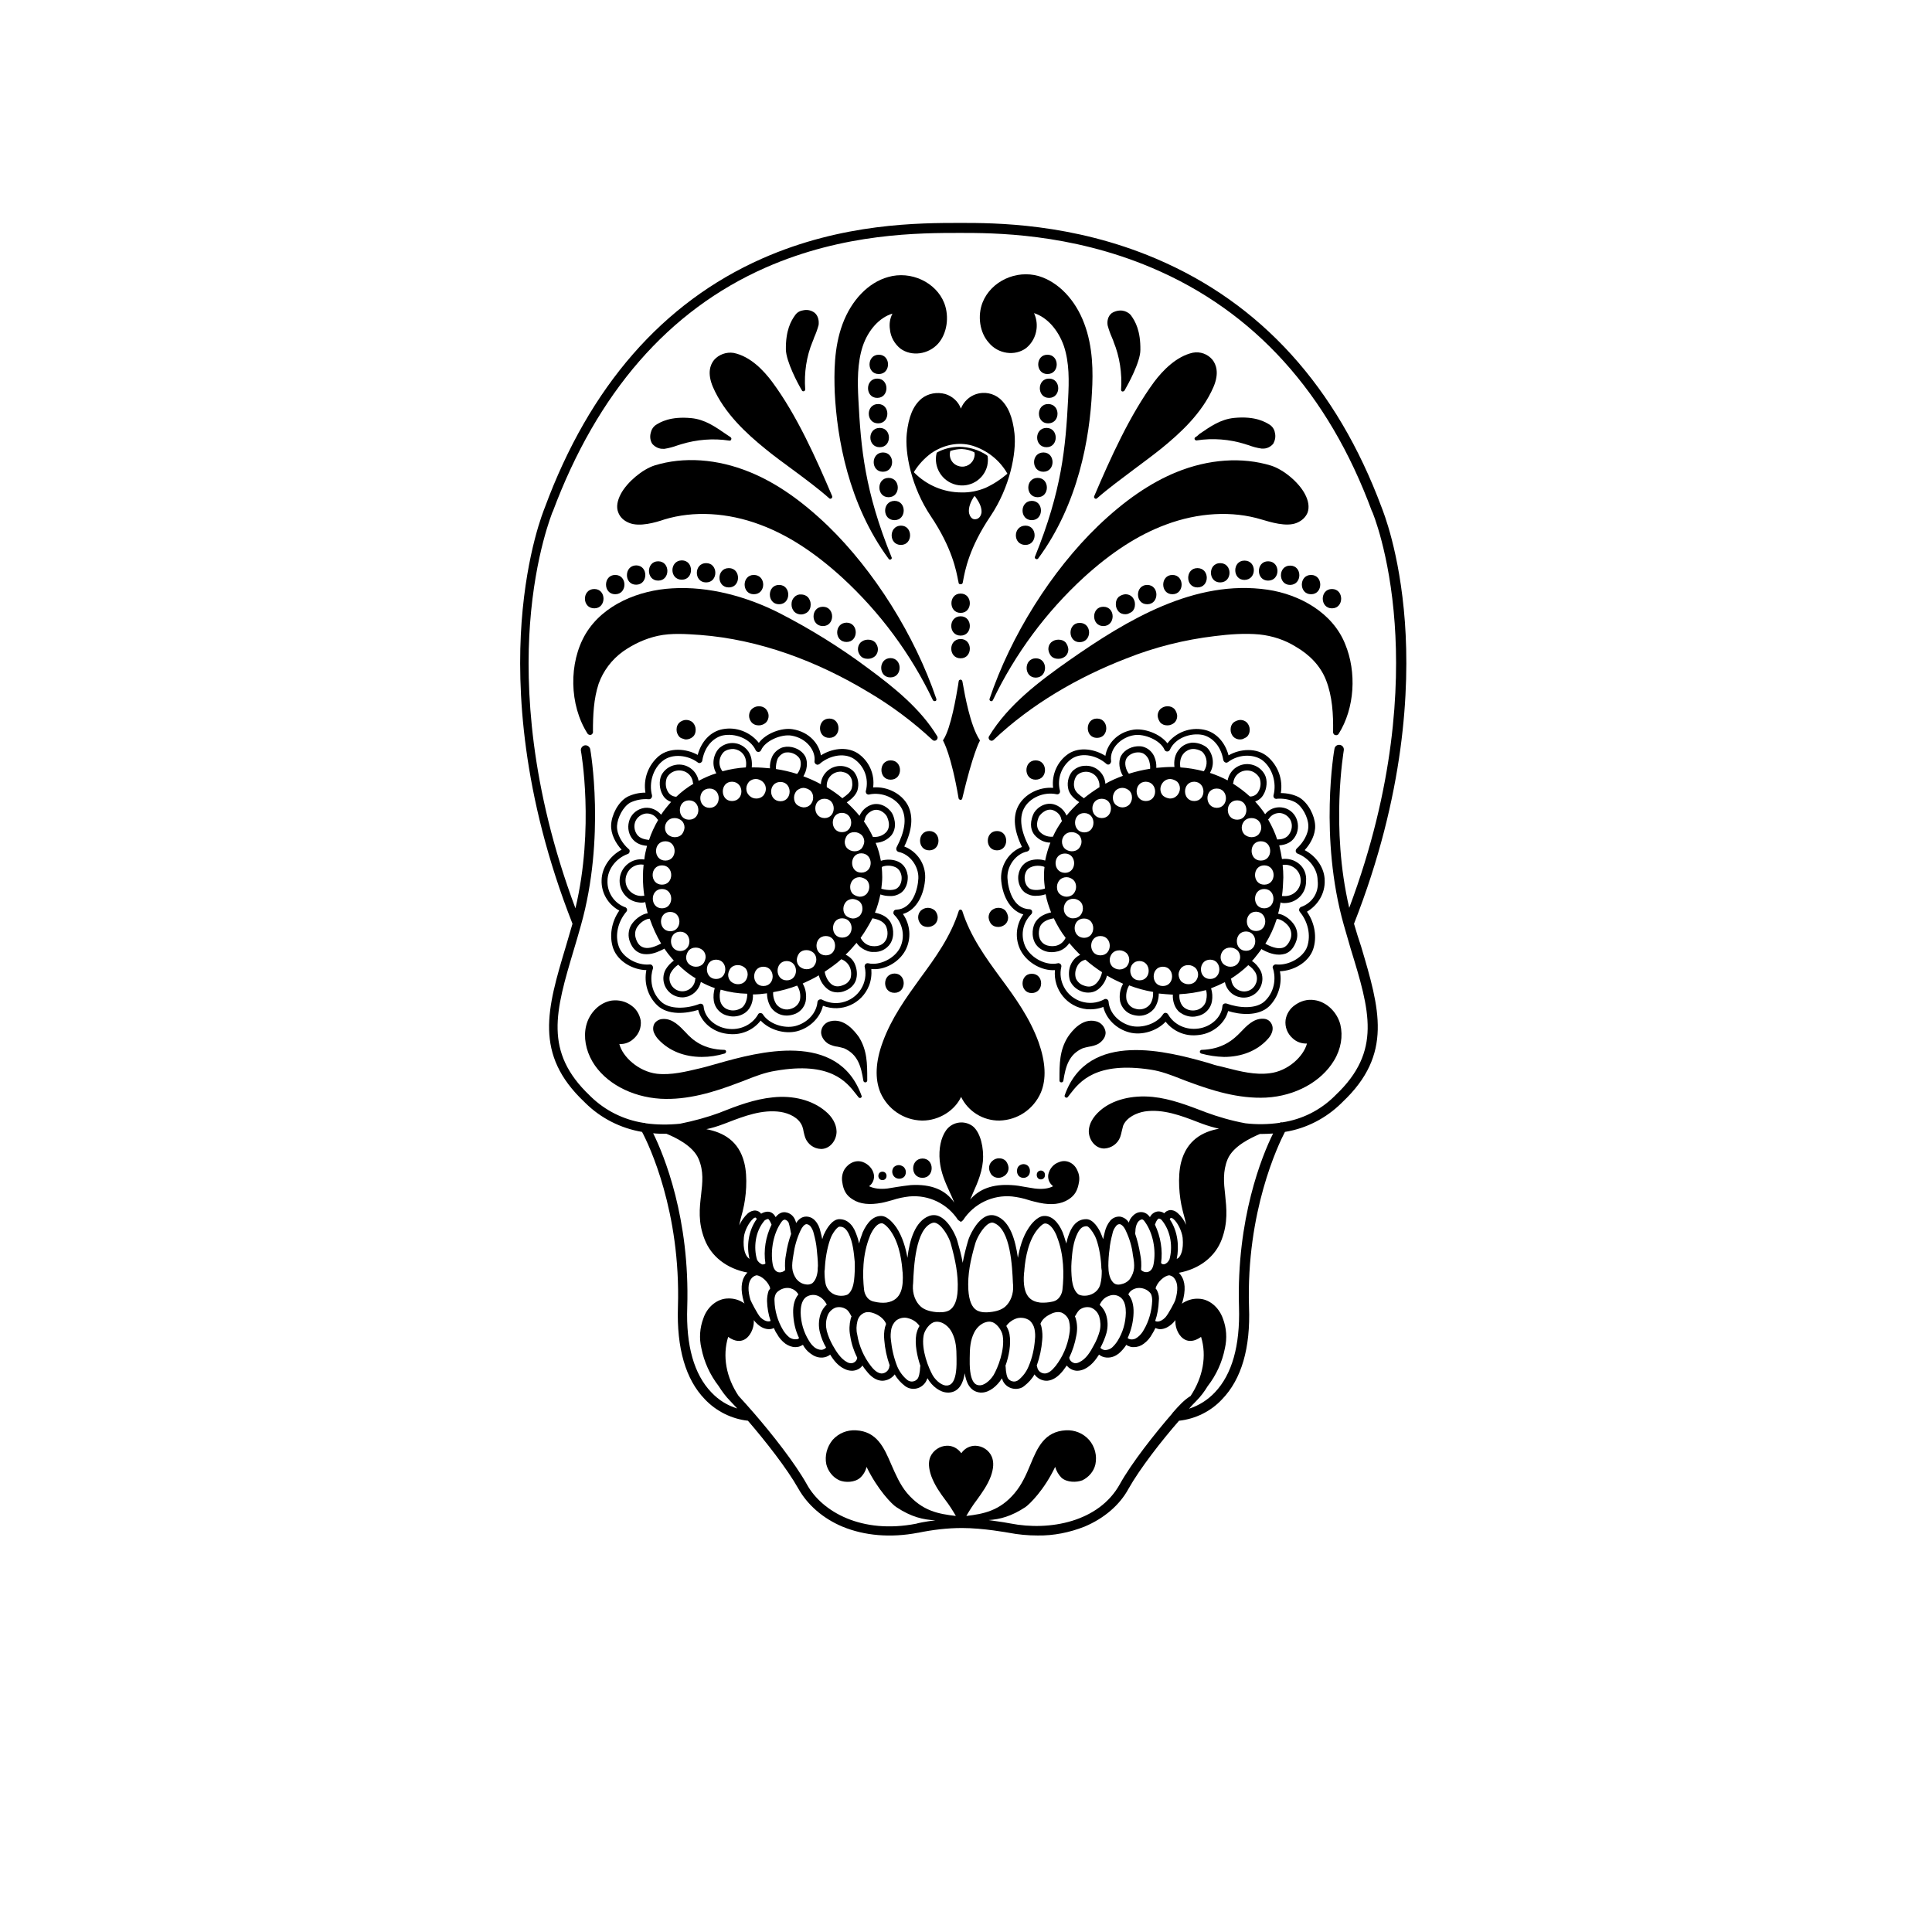 <svg width="78" height="78" viewBox="0 0 78 78" fill="none" xmlns="http://www.w3.org/2000/svg">
<g filter="url(#filter0_d)">
<circle cx="39" cy="35" r="35" fill="white"/>
</g>
<path d="M35.875 22.56C35.894 22.597 35.949 22.606 35.976 22.578C36.004 22.56 36.013 22.523 35.995 22.496C34.912 19.835 34.756 18.101 34.655 16.12C34.618 15.413 34.609 14.661 34.829 13.982C35.05 13.321 35.508 12.817 36.031 12.661C35.93 12.853 35.894 13.083 35.93 13.303C35.958 13.606 36.114 13.881 36.352 14.074C36.802 14.404 37.481 14.312 37.875 13.872C38.233 13.468 38.334 12.789 38.123 12.239C37.793 11.395 36.774 10.918 35.857 11.184C35.059 11.404 34.371 12.119 34.013 13.092C33.664 14.037 33.673 15.065 33.701 15.854C33.793 17.67 34.242 20.34 35.875 22.56Z" fill="black"/>
<path d="M30.884 18.11C31.242 18.404 31.618 18.679 31.994 18.954C32.49 19.322 33.013 19.707 33.481 20.12C33.508 20.147 33.554 20.138 33.581 20.11C33.6 20.092 33.6 20.065 33.6 20.037C32.949 18.505 32.169 16.762 31.178 15.422C30.838 14.964 30.297 14.386 29.618 14.248C29.325 14.202 29.022 14.312 28.829 14.532C28.673 14.725 28.545 15.065 28.783 15.624C29.242 16.688 30.15 17.514 30.884 18.11Z" fill="black"/>
<path d="M32.435 15.798C32.481 15.798 32.508 15.762 32.508 15.725V15.716C32.462 15.055 32.554 14.395 32.811 13.78C32.829 13.743 32.848 13.688 32.866 13.633C32.939 13.468 33.004 13.294 33.05 13.119C33.068 12.954 33.04 12.752 32.884 12.624C32.756 12.532 32.609 12.496 32.453 12.523C32.316 12.541 32.196 12.597 32.114 12.707C31.93 12.954 31.719 13.34 31.728 14.11C31.738 14.597 32.215 15.496 32.37 15.753C32.389 15.789 32.407 15.798 32.435 15.798Z" fill="black"/>
<path d="M26.783 18.12C26.801 18.12 26.81 18.12 26.829 18.12C27.003 18.092 27.177 18.046 27.352 17.982C27.407 17.964 27.462 17.945 27.498 17.936C28.131 17.744 28.792 17.688 29.443 17.789C29.489 17.799 29.517 17.771 29.526 17.725C29.535 17.698 29.517 17.67 29.498 17.652C29.443 17.615 29.388 17.578 29.333 17.542C28.865 17.221 28.462 16.936 27.911 16.881C27.058 16.799 26.654 17.046 26.48 17.156C26.37 17.23 26.297 17.349 26.269 17.487C26.232 17.633 26.251 17.789 26.333 17.918C26.453 18.055 26.618 18.129 26.783 18.12Z" fill="black"/>
<path d="M29.425 23.716C29.92 23.716 29.92 22.936 29.425 22.936C28.92 22.936 28.92 23.716 29.425 23.716Z" fill="black"/>
<path d="M28.508 23.514C29.004 23.514 29.004 22.735 28.508 22.735C28.013 22.735 28.004 23.514 28.508 23.514Z" fill="black"/>
<path d="M27.526 23.404C28.022 23.404 28.022 22.624 27.526 22.624C27.022 22.634 27.022 23.404 27.526 23.404Z" fill="black"/>
<path d="M26.572 22.661C26.077 22.661 26.077 23.441 26.572 23.441C27.068 23.441 27.068 22.661 26.572 22.661Z" fill="black"/>
<path d="M25.682 23.606C26.177 23.606 26.177 22.826 25.682 22.826C25.187 22.835 25.187 23.606 25.682 23.606Z" fill="black"/>
<path d="M36.371 22C36.866 22 36.866 21.221 36.371 21.221C35.875 21.23 35.875 22 36.371 22Z" fill="black"/>
<path d="M36.114 21C36.609 21 36.609 20.221 36.114 20.221C35.609 20.23 35.609 21 36.114 21Z" fill="black"/>
<path d="M35.874 20.074C36.37 20.074 36.37 19.294 35.874 19.294C35.379 19.294 35.379 20.074 35.874 20.074Z" fill="black"/>
<path d="M35.645 19.046C36.141 19.046 36.141 18.267 35.645 18.267C35.15 18.276 35.15 19.046 35.645 19.046Z" fill="black"/>
<path d="M35.517 18.055C36.013 18.055 36.013 17.276 35.517 17.276C35.013 17.276 35.013 18.055 35.517 18.055Z" fill="black"/>
<path d="M35.453 17.092C35.949 17.092 35.949 16.312 35.453 16.312C34.949 16.312 34.949 17.092 35.453 17.092Z" fill="black"/>
<path d="M35.416 16.064C35.912 16.064 35.912 15.285 35.416 15.285C34.921 15.285 34.921 16.064 35.416 16.064Z" fill="black"/>
<path d="M35.48 15.101C35.976 15.101 35.976 14.321 35.48 14.321C34.985 14.321 34.976 15.101 35.48 15.101Z" fill="black"/>
<path d="M41.425 14.055C41.664 13.863 41.811 13.587 41.848 13.285C41.875 13.064 41.838 12.844 41.747 12.642C42.27 12.807 42.719 13.312 42.949 13.963C43.178 14.642 43.16 15.395 43.123 16.101C43.022 18.083 42.866 19.808 41.783 22.477C41.765 22.514 41.783 22.551 41.829 22.569C41.857 22.588 41.893 22.569 41.912 22.551C43.545 20.34 43.994 17.67 44.086 15.826C44.132 15.037 44.132 14.009 43.774 13.064C43.416 12.101 42.728 11.385 41.939 11.147C41.022 10.881 40.013 11.358 39.673 12.202C39.453 12.752 39.554 13.431 39.921 13.835C40.297 14.294 40.976 14.386 41.425 14.055Z" fill="black"/>
<path d="M44.215 20.129C44.224 20.138 44.233 20.138 44.242 20.138C44.26 20.138 44.279 20.129 44.288 20.12C44.756 19.707 45.279 19.331 45.774 18.954C46.141 18.679 46.517 18.404 46.884 18.11C47.627 17.505 48.536 16.688 48.995 15.615C49.233 15.055 49.095 14.707 48.949 14.523C48.756 14.294 48.462 14.184 48.16 14.239C47.49 14.386 46.939 14.963 46.6 15.413C45.609 16.762 44.829 18.505 44.178 20.028C44.16 20.065 44.169 20.11 44.215 20.129Z" fill="black"/>
<path d="M44.903 13.652C44.921 13.707 44.949 13.752 44.958 13.798C45.206 14.404 45.306 15.074 45.261 15.734C45.261 15.78 45.288 15.807 45.325 15.807C45.352 15.807 45.38 15.789 45.398 15.771C45.545 15.514 46.04 14.615 46.04 14.129C46.05 13.358 45.839 12.973 45.655 12.725C45.572 12.624 45.444 12.56 45.316 12.541C45.169 12.523 45.013 12.56 44.884 12.642C44.719 12.771 44.692 12.982 44.719 13.138C44.765 13.312 44.829 13.486 44.903 13.652Z" fill="black"/>
<path d="M48.261 17.652C48.224 17.67 48.215 17.725 48.243 17.753C48.261 17.771 48.288 17.789 48.316 17.78C48.967 17.679 49.637 17.734 50.261 17.927C50.298 17.945 50.353 17.954 50.408 17.973C50.573 18.037 50.747 18.083 50.931 18.11C50.949 18.11 50.958 18.11 50.977 18.11C51.142 18.12 51.307 18.037 51.408 17.909C51.481 17.771 51.509 17.624 51.472 17.477C51.454 17.34 51.371 17.22 51.261 17.147C51.096 17.046 50.692 16.789 49.83 16.872C49.279 16.927 48.876 17.211 48.408 17.532C48.371 17.578 48.316 17.615 48.261 17.652Z" fill="black"/>
<path d="M48.343 22.936C47.847 22.936 47.847 23.716 48.343 23.716C48.847 23.716 48.847 22.936 48.343 22.936Z" fill="black"/>
<path d="M49.261 22.735C48.765 22.735 48.765 23.514 49.261 23.514C49.765 23.514 49.765 22.735 49.261 22.735Z" fill="black"/>
<path d="M50.243 22.633C49.747 22.633 49.747 23.413 50.243 23.413C50.747 23.404 50.747 22.633 50.243 22.633Z" fill="black"/>
<path d="M51.197 22.661C50.701 22.661 50.701 23.441 51.197 23.441C51.701 23.441 51.701 22.661 51.197 22.661Z" fill="black"/>
<path d="M52.086 22.835C51.591 22.835 51.591 23.615 52.086 23.615C52.582 23.606 52.582 22.835 52.086 22.835Z" fill="black"/>
<path d="M41.398 22C41.894 22 41.894 21.221 41.398 21.221C40.885 21.23 40.885 22 41.398 22Z" fill="black"/>
<path d="M41.655 21C42.15 21 42.15 20.221 41.655 20.221C41.159 20.23 41.159 21 41.655 21Z" fill="black"/>
<path d="M41.894 20.074C42.389 20.074 42.389 19.294 41.894 19.294C41.389 19.294 41.389 20.074 41.894 20.074Z" fill="black"/>
<path d="M42.123 19.046C42.618 19.046 42.618 18.267 42.123 18.267C41.618 18.276 41.628 19.046 42.123 19.046Z" fill="black"/>
<path d="M42.251 18.055C42.746 18.055 42.746 17.276 42.251 17.276C41.746 17.276 41.746 18.055 42.251 18.055Z" fill="black"/>
<path d="M42.316 16.312C41.821 16.312 41.821 17.092 42.316 17.092C42.821 17.092 42.821 16.312 42.316 16.312Z" fill="black"/>
<path d="M42.352 15.285C41.857 15.285 41.857 16.064 42.352 16.064C42.848 16.064 42.848 15.285 42.352 15.285Z" fill="black"/>
<path d="M42.288 14.321C41.792 14.321 41.792 15.101 42.288 15.101C42.792 15.101 42.783 14.321 42.288 14.321Z" fill="black"/>
<path d="M36.554 38.368C36.802 37.9 36.756 37.331 36.453 36.9C37.031 36.735 37.325 36.065 37.352 35.441C37.37 34.882 37.031 34.377 36.508 34.175C36.829 33.514 36.875 32.973 36.664 32.533C36.416 32.047 35.829 31.744 35.251 31.79C35.325 31.248 35.077 30.707 34.618 30.404C34.159 30.12 33.563 30.23 33.141 30.496C33.068 30.028 32.673 29.551 32.003 29.441C31.572 29.368 30.93 29.597 30.636 29.991C30.288 29.551 29.719 29.331 29.168 29.441C28.691 29.533 28.315 29.927 28.168 30.478C27.71 30.221 27.04 30.166 26.599 30.524C26.168 30.891 25.966 31.45 26.058 32.001C25.801 32.001 25.563 32.056 25.333 32.166C24.948 32.377 24.691 32.909 24.673 33.303C24.654 33.67 24.856 34.047 25.095 34.304C24.618 34.56 24.297 35.038 24.288 35.533C24.269 36.047 24.553 36.524 25.003 36.762C24.682 37.221 24.59 37.799 24.755 38.285C24.948 38.827 25.563 39.157 26.095 39.166C25.994 39.68 26.15 40.212 26.526 40.579C26.966 41.01 27.728 40.918 28.187 40.772C28.306 41.258 28.765 41.662 29.334 41.735C29.407 41.744 29.48 41.753 29.554 41.753C30.003 41.763 30.434 41.561 30.71 41.203C31.049 41.57 31.664 41.763 32.178 41.634C32.701 41.496 33.113 41.084 33.224 40.606C33.967 40.891 34.792 40.533 35.086 39.79C35.169 39.579 35.196 39.35 35.178 39.12C35.691 39.184 36.288 38.863 36.554 38.368ZM35.058 38.891C34.994 38.873 34.921 38.918 34.912 38.983C34.903 39.001 34.903 39.019 34.912 39.038C35.058 39.68 34.655 40.322 34.003 40.469C33.719 40.533 33.434 40.487 33.187 40.359C33.132 40.331 33.049 40.35 33.022 40.405C33.013 40.423 33.003 40.432 33.003 40.45C32.967 40.9 32.6 41.295 32.113 41.423C31.645 41.542 31.04 41.331 30.801 40.955C30.783 40.918 30.737 40.9 30.701 40.9C30.655 40.9 30.618 40.918 30.6 40.964C30.361 41.377 29.875 41.606 29.37 41.533C28.856 41.46 28.444 41.074 28.407 40.634C28.398 40.561 28.343 40.515 28.269 40.524C28.251 40.524 28.251 40.524 28.233 40.533C27.737 40.726 27.031 40.772 26.682 40.432C26.223 39.992 26.26 39.386 26.361 39.102C26.379 39.038 26.343 38.964 26.288 38.946C26.269 38.937 26.251 38.937 26.242 38.937C25.719 38.992 25.141 38.652 24.985 38.221C24.82 37.772 24.939 37.221 25.288 36.808C25.333 36.762 25.324 36.68 25.269 36.643C25.26 36.634 25.251 36.625 25.232 36.625C24.792 36.46 24.508 36.028 24.526 35.56C24.526 35.102 24.866 34.652 25.343 34.478C25.407 34.459 25.434 34.386 25.416 34.322C25.407 34.304 25.398 34.285 25.379 34.276C25.141 34.074 24.893 33.698 24.911 33.34C24.93 33.019 25.15 32.57 25.444 32.404C25.673 32.294 25.93 32.248 26.187 32.267C26.26 32.276 26.315 32.221 26.324 32.157C26.324 32.138 26.324 32.129 26.324 32.111C26.187 31.606 26.37 31.028 26.746 30.726C27.15 30.395 27.792 30.496 28.168 30.78C28.223 30.826 28.297 30.808 28.334 30.753C28.352 30.735 28.352 30.716 28.352 30.707C28.462 30.056 28.875 29.753 29.196 29.689C29.655 29.597 30.279 29.799 30.508 30.285C30.526 30.331 30.572 30.358 30.618 30.358C30.664 30.358 30.71 30.331 30.728 30.285C30.893 29.9 31.545 29.634 31.948 29.698C32.572 29.799 32.939 30.313 32.884 30.735C32.875 30.799 32.93 30.863 32.985 30.872C33.022 30.881 33.058 30.863 33.086 30.845C33.434 30.533 34.04 30.358 34.471 30.634C34.893 30.918 35.086 31.432 34.958 31.927C34.939 31.992 34.976 32.065 35.04 32.074C35.058 32.083 35.086 32.083 35.095 32.074C35.618 31.964 36.196 32.221 36.416 32.661C36.609 33.047 36.535 33.57 36.196 34.212C36.169 34.267 36.187 34.349 36.242 34.377C36.251 34.386 36.26 34.386 36.279 34.395C36.737 34.487 37.095 34.973 37.077 35.46C37.059 35.891 36.847 36.698 36.187 36.726C36.114 36.726 36.068 36.781 36.068 36.854C36.068 36.891 36.086 36.918 36.104 36.937C36.462 37.294 36.554 37.845 36.325 38.285C36.095 38.707 35.508 38.992 35.058 38.891Z" fill="black"/>
<path d="M27.553 29.817C27.599 29.836 27.654 29.854 27.7 29.854C27.801 29.854 27.902 29.808 27.976 29.744C28.049 29.68 28.086 29.579 28.086 29.469V29.45C28.086 29.349 28.04 29.248 27.976 29.175C27.902 29.102 27.801 29.065 27.7 29.065C27.599 29.065 27.498 29.111 27.425 29.175C27.352 29.248 27.315 29.34 27.315 29.45V29.469C27.315 29.57 27.361 29.671 27.425 29.744C27.462 29.781 27.508 29.808 27.553 29.817Z" fill="black"/>
<path d="M30.645 29.285C30.746 29.285 30.847 29.239 30.921 29.175C30.994 29.102 31.031 29.001 31.031 28.9C31.031 28.799 30.985 28.698 30.921 28.625C30.847 28.551 30.756 28.514 30.645 28.514H30.627C30.526 28.514 30.425 28.56 30.352 28.625C30.278 28.698 30.242 28.799 30.242 28.9C30.242 29.001 30.288 29.102 30.352 29.175C30.425 29.248 30.517 29.285 30.627 29.285H30.645Z" fill="black"/>
<path d="M33.481 29.79C33.976 29.79 33.976 29.01 33.481 29.01C32.986 29.01 32.976 29.79 33.481 29.79Z" fill="black"/>
<path d="M38.783 26.578C39.279 26.578 39.279 25.799 38.783 25.799C38.279 25.799 38.279 26.578 38.783 26.578Z" fill="black"/>
<path d="M38.783 25.661C39.279 25.661 39.279 24.881 38.783 24.881C38.279 24.881 38.279 25.661 38.783 25.661Z" fill="black"/>
<path d="M38.783 23.964C38.288 23.964 38.288 24.744 38.783 24.744C39.279 24.744 39.279 23.964 38.783 23.964Z" fill="black"/>
<path d="M25.15 26.303C25.581 26.001 26.058 25.78 26.563 25.67C27.113 25.551 27.71 25.597 28.26 25.634C30.664 25.817 32.994 26.698 35.049 27.936C35.985 28.487 36.857 29.138 37.646 29.872C37.692 29.918 37.774 29.918 37.82 29.863C37.857 29.826 37.866 29.762 37.839 29.726C37.169 28.615 36.095 27.753 35.049 26.982C33.921 26.138 32.719 25.395 31.471 24.753C30.169 24.092 28.627 23.661 27.141 23.753C25.811 23.826 24.361 24.395 23.645 25.588C22.948 26.762 22.985 28.469 23.719 29.615C23.728 29.625 23.728 29.634 23.737 29.634L23.746 29.643C23.765 29.661 23.801 29.671 23.829 29.671C23.875 29.671 23.911 29.643 23.93 29.597C23.939 29.579 23.948 29.551 23.939 29.524C23.939 28.881 23.966 28.221 24.168 27.606C24.352 27.092 24.691 26.634 25.15 26.303Z" fill="black"/>
<path d="M25.398 21.11C25.82 21.285 26.471 21.092 26.82 20.973C27.994 20.615 29.37 20.688 30.691 21.184C31.802 21.597 32.875 22.294 33.985 23.303C35.517 24.707 36.765 26.386 37.664 28.267C37.682 28.303 37.728 28.312 37.765 28.303C37.802 28.294 37.811 28.248 37.802 28.212C36.93 25.643 35.288 23.037 33.425 21.23C32.352 20.202 31.325 19.486 30.26 19.055C28.957 18.523 27.6 18.431 26.434 18.789C25.939 18.945 25.324 19.459 25.067 19.936C24.921 20.211 24.875 20.468 24.957 20.679C25.031 20.881 25.177 21.019 25.398 21.11Z" fill="black"/>
<path d="M35.948 27.349C36.444 27.349 36.444 26.569 35.948 26.569C35.453 26.578 35.453 27.349 35.948 27.349Z" fill="black"/>
<path d="M35.022 25.826C34.921 25.826 34.82 25.872 34.747 25.936C34.673 26.01 34.637 26.111 34.637 26.212C34.637 26.312 34.683 26.413 34.747 26.487C34.811 26.56 34.912 26.597 35.022 26.597H35.059C35.16 26.597 35.261 26.551 35.334 26.487C35.407 26.413 35.444 26.312 35.444 26.212C35.444 26.111 35.398 26.01 35.334 25.936C35.261 25.863 35.169 25.826 35.059 25.826H35.022Z" fill="black"/>
<path d="M34.177 25.918C34.673 25.918 34.673 25.138 34.177 25.138C33.673 25.147 33.673 25.918 34.177 25.918Z" fill="black"/>
<path d="M33.223 25.276C33.719 25.276 33.719 24.496 33.223 24.496C32.719 24.496 32.719 25.276 33.223 25.276Z" fill="black"/>
<path d="M32.068 24.11C31.994 24.184 31.957 24.276 31.957 24.386V24.422C31.957 24.523 32.003 24.624 32.068 24.698C32.141 24.771 32.242 24.808 32.343 24.808C32.444 24.808 32.545 24.762 32.618 24.698C32.691 24.624 32.728 24.532 32.728 24.422V24.386C32.728 24.285 32.682 24.184 32.618 24.11C32.545 24.037 32.444 24 32.343 24C32.242 23.991 32.141 24.028 32.068 24.11Z" fill="black"/>
<path d="M31.453 24.395C31.948 24.395 31.948 23.615 31.453 23.615C30.957 23.615 30.957 24.395 31.453 24.395Z" fill="black"/>
<path d="M30.434 23.212C29.939 23.212 29.939 23.991 30.434 23.991C30.939 23.991 30.939 23.212 30.434 23.212Z" fill="black"/>
<path d="M24.838 23.991C25.334 23.991 25.334 23.212 24.838 23.212C24.343 23.212 24.343 23.991 24.838 23.991Z" fill="black"/>
<path d="M23.994 24.56C24.489 24.56 24.489 23.78 23.994 23.78C23.489 23.78 23.489 24.56 23.994 24.56Z" fill="black"/>
<path d="M53.481 35.551C53.481 35.056 53.151 34.57 52.673 34.322C52.912 34.065 53.114 33.689 53.096 33.322C53.077 32.927 52.82 32.404 52.435 32.184C52.215 32.074 51.967 32.019 51.71 32.019C51.802 31.469 51.6 30.909 51.169 30.542C50.728 30.175 50.059 30.23 49.6 30.496C49.453 29.946 49.077 29.551 48.6 29.459C48.05 29.349 47.481 29.56 47.132 30.01C46.829 29.615 46.196 29.395 45.765 29.459C45.095 29.56 44.701 30.047 44.627 30.515C44.205 30.248 43.6 30.138 43.15 30.423C42.691 30.726 42.453 31.267 42.517 31.808C41.948 31.762 41.352 32.065 41.104 32.551C40.884 32.983 40.939 33.533 41.26 34.194C40.737 34.395 40.407 34.909 40.416 35.46C40.444 36.084 40.737 36.753 41.315 36.918C41.003 37.35 40.967 37.918 41.214 38.386C41.48 38.873 42.068 39.203 42.591 39.166C42.517 39.955 43.086 40.662 43.875 40.744C44.095 40.763 44.334 40.735 44.545 40.652C44.655 41.13 45.068 41.542 45.591 41.68C46.105 41.818 46.719 41.616 47.059 41.249C47.343 41.607 47.765 41.808 48.215 41.799C48.288 41.799 48.361 41.79 48.435 41.781C48.995 41.708 49.462 41.295 49.582 40.818C50.04 40.964 50.802 41.047 51.242 40.625C51.609 40.258 51.774 39.717 51.673 39.212C52.206 39.194 52.82 38.873 53.013 38.331C53.178 37.845 53.086 37.267 52.765 36.808C53.215 36.542 53.499 36.065 53.481 35.551ZM52.527 36.616C52.462 36.643 52.435 36.717 52.453 36.772C52.462 36.79 52.472 36.79 52.472 36.808C52.811 37.212 52.93 37.762 52.774 38.221C52.618 38.652 52.031 38.992 51.517 38.937C51.453 38.928 51.389 38.983 51.38 39.038C51.38 39.056 51.38 39.074 51.389 39.084C51.49 39.368 51.527 39.974 51.068 40.414C50.719 40.753 50.013 40.698 49.517 40.515C49.453 40.496 49.38 40.524 49.361 40.588C49.352 40.606 49.352 40.606 49.352 40.625C49.316 41.065 48.903 41.451 48.389 41.524C47.875 41.597 47.398 41.368 47.16 40.955C47.141 40.919 47.095 40.891 47.059 40.891C47.013 40.891 46.985 40.909 46.958 40.946C46.719 41.322 46.114 41.533 45.646 41.414C45.16 41.285 44.792 40.891 44.756 40.441C44.747 40.368 44.692 40.322 44.618 40.331C44.6 40.331 44.581 40.34 44.572 40.35C43.994 40.662 43.26 40.432 42.958 39.854C42.82 39.597 42.783 39.313 42.847 39.038C42.866 38.974 42.82 38.9 42.756 38.891C42.737 38.882 42.719 38.882 42.701 38.891C42.251 38.992 41.664 38.707 41.416 38.258C41.187 37.808 41.269 37.267 41.636 36.909C41.682 36.863 41.682 36.781 41.646 36.744C41.627 36.726 41.6 36.707 41.563 36.707C40.893 36.689 40.691 35.873 40.673 35.441C40.655 34.955 41.013 34.469 41.471 34.377C41.535 34.359 41.572 34.304 41.572 34.239C41.572 34.221 41.563 34.221 41.554 34.203C41.214 33.56 41.141 33.038 41.334 32.652C41.554 32.212 42.132 31.955 42.655 32.065C42.719 32.083 42.792 32.038 42.792 31.973C42.802 31.955 42.792 31.927 42.792 31.918C42.664 31.432 42.866 30.909 43.279 30.625C43.71 30.349 44.315 30.524 44.664 30.836C44.71 30.881 44.792 30.881 44.829 30.817C44.847 30.79 44.866 30.753 44.857 30.716C44.792 30.193 45.288 29.753 45.792 29.68C46.196 29.615 46.848 29.881 47.013 30.267C47.031 30.313 47.077 30.34 47.123 30.34C47.169 30.34 47.215 30.313 47.233 30.267C47.453 29.78 48.086 29.579 48.545 29.67C48.866 29.735 49.279 30.037 49.389 30.689C49.407 30.753 49.462 30.799 49.527 30.79C49.545 30.79 49.563 30.771 49.572 30.771C50.059 30.404 50.683 30.459 50.995 30.716C51.371 31.028 51.545 31.597 51.417 32.102C51.398 32.166 51.435 32.239 51.499 32.248C51.517 32.258 51.527 32.258 51.545 32.248C51.802 32.23 52.059 32.267 52.288 32.386C52.582 32.551 52.811 33.001 52.82 33.322C52.839 33.67 52.591 34.047 52.352 34.258C52.306 34.304 52.297 34.377 52.334 34.423C52.352 34.441 52.361 34.45 52.38 34.46C52.857 34.643 53.196 35.093 53.196 35.542C53.261 36.028 52.976 36.46 52.527 36.616Z" fill="black"/>
<path d="M50.215 29.817C50.261 29.799 50.307 29.771 50.344 29.744C50.417 29.671 50.454 29.579 50.454 29.469V29.45C50.454 29.349 50.408 29.248 50.344 29.175C50.27 29.102 50.178 29.065 50.068 29.065C49.968 29.074 49.876 29.111 49.793 29.175C49.72 29.248 49.683 29.34 49.683 29.45V29.469C49.683 29.57 49.729 29.671 49.793 29.744C49.867 29.817 49.958 29.854 50.068 29.854C50.114 29.854 50.169 29.845 50.215 29.817Z" fill="black"/>
<path d="M47.142 29.285C47.242 29.285 47.343 29.239 47.417 29.175C47.49 29.102 47.527 29.01 47.527 28.9C47.518 28.799 47.481 28.707 47.417 28.625C47.343 28.551 47.252 28.514 47.142 28.514H47.123C47.022 28.514 46.921 28.56 46.848 28.625C46.775 28.698 46.738 28.79 46.738 28.9C46.747 29.001 46.784 29.092 46.848 29.175C46.921 29.248 47.013 29.285 47.123 29.285H47.142Z" fill="black"/>
<path d="M44.288 29.01C43.793 29.01 43.793 29.79 44.288 29.79C44.793 29.79 44.783 29.01 44.288 29.01Z" fill="black"/>
<path d="M51.178 23.808C48.233 23.377 45.49 25.037 43.178 26.652C41.976 27.496 40.701 28.45 39.93 29.726C39.894 29.78 39.921 29.863 39.976 29.891C40.022 29.918 40.077 29.909 40.114 29.872C41.637 28.432 43.518 27.34 45.463 26.588C46.609 26.129 47.82 25.826 49.05 25.68C49.637 25.606 50.261 25.56 50.848 25.615C51.371 25.67 51.876 25.835 52.316 26.111C52.857 26.423 53.307 26.872 53.536 27.459C53.793 28.12 53.83 28.835 53.821 29.533C53.811 29.551 53.821 29.579 53.83 29.606C53.848 29.652 53.885 29.68 53.931 29.68C53.958 29.689 53.995 29.67 54.013 29.661L54.023 29.652C54.032 29.643 54.041 29.634 54.041 29.634C54.701 28.588 54.775 27.129 54.307 26.001C53.802 24.735 52.472 24 51.178 23.808Z" fill="black"/>
<path d="M39.994 28.303C40.031 28.322 40.068 28.303 40.086 28.267C40.985 26.395 42.233 24.707 43.765 23.303C44.875 22.294 45.949 21.597 47.059 21.184C48.38 20.688 49.756 20.615 50.931 20.973C51.279 21.074 51.931 21.285 52.353 21.11C52.573 21.019 52.72 20.872 52.793 20.688C52.866 20.477 52.83 20.221 52.683 19.945C52.426 19.459 51.811 18.954 51.316 18.798C50.151 18.441 48.793 18.532 47.49 19.064C46.435 19.496 45.398 20.211 44.325 21.239C42.453 23.046 40.811 25.652 39.949 28.221C39.939 28.257 39.967 28.294 39.994 28.303Z" fill="black"/>
<path d="M41.82 26.578C41.324 26.578 41.324 27.358 41.82 27.358C42.315 27.349 42.315 26.578 41.82 26.578Z" fill="black"/>
<path d="M42.747 26.597C42.848 26.597 42.949 26.551 43.022 26.487C43.095 26.413 43.132 26.322 43.132 26.212C43.123 26.111 43.086 26.019 43.022 25.936C42.949 25.863 42.857 25.826 42.747 25.826H42.71C42.609 25.826 42.508 25.872 42.435 25.936C42.361 26.01 42.325 26.101 42.325 26.212C42.334 26.312 42.371 26.404 42.435 26.487C42.508 26.56 42.6 26.597 42.71 26.597H42.747Z" fill="black"/>
<path d="M43.591 25.147C43.096 25.147 43.096 25.927 43.591 25.927C44.096 25.918 44.096 25.147 43.591 25.147Z" fill="black"/>
<path d="M44.545 24.496C44.05 24.496 44.05 25.276 44.545 25.276C45.04 25.276 45.05 24.496 44.545 24.496Z" fill="black"/>
<path d="M45.582 24.762C45.628 24.744 45.674 24.716 45.71 24.689C45.784 24.615 45.821 24.523 45.821 24.413V24.377C45.821 24.276 45.775 24.175 45.71 24.101C45.637 24.028 45.545 23.991 45.435 23.991C45.334 24 45.242 24.037 45.16 24.101C45.087 24.175 45.05 24.267 45.05 24.377V24.413C45.05 24.514 45.096 24.615 45.16 24.689C45.224 24.762 45.325 24.799 45.435 24.799C45.481 24.799 45.527 24.79 45.582 24.762Z" fill="black"/>
<path d="M46.315 23.615C45.82 23.615 45.82 24.395 46.315 24.395C46.811 24.395 46.811 23.615 46.315 23.615Z" fill="black"/>
<path d="M47.334 23.212C46.839 23.212 46.839 23.991 47.334 23.991C47.829 23.991 47.829 23.212 47.334 23.212Z" fill="black"/>
<path d="M52.931 23.991C53.426 23.991 53.426 23.212 52.931 23.212C52.435 23.212 52.435 23.991 52.931 23.991Z" fill="black"/>
<path d="M53.775 24.56C54.27 24.56 54.27 23.78 53.775 23.78C53.279 23.78 53.279 24.56 53.775 24.56Z" fill="black"/>
<path d="M42.022 44.111C42.252 43.561 42.215 42.882 41.93 42.074C41.573 41.093 40.985 40.276 40.407 39.496C39.802 38.671 39.178 37.817 38.848 36.772C38.829 36.735 38.793 36.716 38.756 36.726C38.738 36.735 38.71 36.753 38.71 36.772C38.38 37.817 37.756 38.671 37.15 39.496C36.582 40.285 35.994 41.093 35.637 42.074C35.343 42.873 35.316 43.561 35.545 44.111C35.839 44.781 36.481 45.221 37.215 45.24C37.224 45.24 37.233 45.24 37.242 45.24C37.912 45.24 38.545 44.836 38.802 44.285C39.086 44.873 39.692 45.249 40.352 45.24C41.086 45.221 41.729 44.781 42.022 44.111Z" fill="black"/>
<path d="M34.563 44.175C34.6 44.221 34.637 44.267 34.664 44.304C34.692 44.331 34.738 44.341 34.765 44.313C34.784 44.295 34.802 44.267 34.784 44.24C33.839 41.579 30.573 42.487 29.004 42.928C28.811 42.983 28.646 43.029 28.517 43.065C28.435 43.084 28.352 43.111 28.261 43.13C27.683 43.267 27.095 43.414 26.517 43.35C25.774 43.258 25.132 42.662 25.004 42.148C25.215 42.166 25.426 42.084 25.582 41.937C25.793 41.753 25.903 41.478 25.866 41.194C25.82 40.955 25.692 40.735 25.49 40.597C25.27 40.432 24.985 40.359 24.701 40.395C24.215 40.469 23.793 40.882 23.664 41.414C23.554 41.863 23.646 42.396 23.921 42.864C24.426 43.717 25.481 44.285 26.664 44.359C27.774 44.423 28.866 44.075 29.784 43.726C29.884 43.689 29.985 43.653 30.096 43.607C30.49 43.451 30.894 43.295 31.316 43.23C33.527 42.845 34.178 43.68 34.563 44.175Z" fill="black"/>
<path d="M33.526 41.23C33.316 41.276 33.16 41.451 33.15 41.671C33.15 41.845 33.261 42.029 33.453 42.148C33.572 42.203 33.701 42.249 33.82 42.258C33.903 42.276 33.985 42.295 34.077 42.322C34.637 42.57 34.765 43.056 34.857 43.634C34.866 43.671 34.894 43.698 34.93 43.698H34.939C34.976 43.698 35.013 43.662 35.013 43.625V43.57C35.013 42.946 35.013 42.405 34.673 41.863C34.499 41.625 34.086 41.093 33.526 41.23Z" fill="black"/>
<path d="M54.665 37.294C56.72 32.065 56.912 27.79 56.72 25.12C56.509 22.257 55.83 20.624 55.784 20.496C53.967 15.615 50.903 12.239 46.664 10.44C43.279 9 40.132 9 38.783 9C37.123 9 34.022 9 30.765 10.44C26.765 12.211 23.801 15.597 21.994 20.496C21.948 20.615 21.269 22.257 21.058 25.12C20.865 27.79 21.058 32.065 23.113 37.294C23.021 37.606 22.93 37.909 22.847 38.203C22.086 40.735 21.553 42.561 23.59 44.487C23.609 44.506 23.618 44.515 23.636 44.533C24.26 45.148 25.058 45.552 25.921 45.698C26.196 46.212 27.489 48.91 27.37 52.763C27.315 54.433 27.682 55.69 28.453 56.488C28.912 56.974 29.535 57.286 30.196 57.359C30.893 58.167 31.774 59.286 32.233 60.102C32.6 60.754 33.224 61.304 34.013 61.635C34.903 62.002 35.958 62.093 37.059 61.882C37.059 61.882 37.059 61.882 37.068 61.882C37.646 61.763 38.242 61.69 38.838 61.69C39.71 61.69 40.719 61.882 40.728 61.882C41.114 61.956 41.499 61.992 41.894 61.992C42.536 62.002 43.178 61.873 43.783 61.635C44.572 61.304 45.206 60.763 45.563 60.102C46.022 59.286 46.903 58.157 47.6 57.359C48.27 57.286 48.894 56.974 49.343 56.488C50.123 55.68 50.49 54.423 50.426 52.763C50.307 48.919 51.609 46.212 51.876 45.698C52.738 45.561 53.536 45.148 54.16 44.533C54.178 44.515 54.188 44.506 54.206 44.487C56.243 42.561 55.701 40.735 54.949 38.203C54.848 37.909 54.756 37.606 54.665 37.294ZM28.719 56.212C28.021 55.488 27.691 54.322 27.746 52.772C27.856 49.194 26.811 46.643 26.37 45.753C26.526 45.772 26.682 45.772 26.838 45.772C26.856 45.772 26.884 45.772 26.902 45.772C27.242 45.909 27.976 46.249 28.205 46.79C28.416 47.286 28.361 47.744 28.306 48.231C28.242 48.781 28.177 49.341 28.444 50.029C28.71 50.726 29.343 51.221 30.178 51.377C30.15 51.405 30.122 51.432 30.104 51.46C29.912 51.717 29.893 52.084 30.031 52.561C30.04 52.579 30.049 52.607 30.058 52.625C29.866 52.488 29.636 52.414 29.398 52.423C28.966 52.423 28.554 52.754 28.398 53.222C28.251 53.607 28.223 54.029 28.315 54.423C28.425 54.983 28.664 55.506 29.012 55.956C29.15 56.176 29.306 56.387 29.48 56.561C29.554 56.644 29.655 56.745 29.765 56.864C29.37 56.745 29.012 56.524 28.719 56.212ZM30.967 52.524C30.976 52.8 31.022 53.075 31.113 53.332H31.104C31.086 53.341 30.93 53.405 30.701 53.185C30.581 53.056 30.324 52.552 30.297 52.478C30.187 52.111 30.196 51.818 30.315 51.644C30.361 51.57 30.453 51.506 30.535 51.488C30.737 51.488 31.049 51.781 31.095 52.02C31.077 52.047 31.049 52.084 31.031 52.111C30.985 52.249 30.967 52.387 30.967 52.524ZM30.902 51.011C30.884 51.029 30.847 51.056 30.765 51.047C30.673 51.001 30.6 50.937 30.563 50.855C30.425 50.396 30.471 49.726 30.875 49.267C30.912 49.24 30.957 49.221 31.003 49.212C31.022 49.221 31.049 49.231 31.049 49.249C31.095 49.313 31.123 49.377 31.15 49.442C30.912 49.928 30.82 50.478 30.902 51.011ZM30.26 50.827C30.242 50.809 30.214 50.79 30.196 50.772C30.113 50.689 29.985 50.469 30.031 49.965C30.049 49.708 30.233 49.35 30.407 49.203C30.434 49.176 30.462 49.157 30.508 49.157C30.526 49.176 30.544 49.194 30.554 49.212C30.196 49.708 30.141 50.341 30.26 50.827ZM47.343 57.038C47.334 57.038 47.334 57.047 47.334 57.057C46.618 57.882 45.683 59.066 45.206 59.928C44.361 61.442 42.38 61.818 40.793 61.506C40.765 61.497 40.389 61.433 39.912 61.369C40.361 61.341 40.829 61.222 41.398 60.846C41.572 60.726 42.16 60.148 42.6 59.222C42.646 59.387 42.738 59.543 42.857 59.662C43.077 59.855 43.462 59.855 43.701 59.763C43.958 59.635 44.16 59.405 44.224 59.121C44.297 58.772 44.206 58.405 43.967 58.13C43.728 57.864 43.389 57.726 43.031 57.745C42.169 57.791 41.884 58.442 41.6 59.13C41.435 59.525 41.261 59.928 40.967 60.277C40.361 61.002 39.701 61.121 39.013 61.203C39.141 60.983 39.279 60.763 39.435 60.561C39.646 60.268 39.866 59.965 40.004 59.598C40.114 59.286 40.132 59.029 40.04 58.809C39.93 58.552 39.673 58.378 39.38 58.368C39.15 58.368 38.939 58.479 38.811 58.671C38.673 58.479 38.462 58.359 38.224 58.368C37.939 58.378 37.682 58.552 37.563 58.809C37.471 59.02 37.49 59.286 37.6 59.598C37.737 59.965 37.949 60.268 38.169 60.561C38.325 60.763 38.462 60.983 38.591 61.203C37.893 61.121 37.242 61.011 36.618 60.277C36.334 59.937 36.159 59.525 35.985 59.13C35.691 58.442 35.407 57.791 34.554 57.745C34.196 57.726 33.857 57.864 33.618 58.13C33.389 58.405 33.288 58.772 33.361 59.121C33.434 59.405 33.627 59.644 33.884 59.763C34.123 59.864 34.508 59.855 34.728 59.662C34.857 59.543 34.948 59.387 34.985 59.222C35.435 60.148 36.013 60.736 36.187 60.846C36.792 61.249 37.288 61.359 37.765 61.378C37.334 61.433 37.031 61.497 36.994 61.515C34.783 61.947 33.187 61.029 32.581 59.937C32.095 59.066 31.159 57.882 30.444 57.057C30.196 56.772 29.985 56.534 29.82 56.359C29.315 55.607 29.159 54.745 29.398 53.974C29.682 54.176 29.893 54.157 30.031 54.093C30.288 53.974 30.434 53.625 30.434 53.368C30.434 53.35 30.434 53.322 30.434 53.295C30.462 53.341 30.489 53.368 30.526 53.405C30.71 53.598 30.893 53.662 31.049 53.662C31.123 53.662 31.187 53.644 31.242 53.616C31.279 53.699 31.315 53.781 31.37 53.855C31.453 54.011 31.563 54.139 31.71 54.249C31.829 54.332 31.967 54.387 32.113 54.387C32.159 54.387 32.214 54.378 32.26 54.368C32.315 54.35 32.361 54.322 32.416 54.295C32.49 54.433 32.59 54.552 32.719 54.644C32.847 54.745 33.003 54.809 33.159 54.809C33.178 54.809 33.187 54.809 33.205 54.809C33.315 54.8 33.425 54.763 33.517 54.69C33.655 54.919 33.838 55.148 34.095 55.267C34.187 55.313 34.288 55.341 34.398 55.341C34.407 55.341 34.407 55.341 34.416 55.341C34.581 55.332 34.728 55.258 34.82 55.13C34.866 55.203 34.912 55.267 34.967 55.332C35.169 55.598 35.38 55.735 35.609 55.745C35.618 55.745 35.627 55.745 35.636 55.745C35.829 55.735 36.003 55.644 36.123 55.488C36.224 55.671 36.37 55.827 36.536 55.956C36.792 56.148 37.15 56.093 37.343 55.836C37.389 55.781 37.416 55.708 37.444 55.644C37.453 55.653 37.462 55.662 37.462 55.671C37.627 55.956 37.949 56.222 38.27 56.222C38.288 56.222 38.297 56.222 38.315 56.222C38.737 56.194 38.893 55.809 38.949 55.442C39.004 55.8 39.15 56.185 39.581 56.222C39.6 56.222 39.609 56.222 39.627 56.222C39.949 56.222 40.261 55.946 40.435 55.671C40.444 55.662 40.453 55.653 40.453 55.644C40.526 55.956 40.848 56.13 41.15 56.056C41.224 56.038 41.288 56.011 41.352 55.956C41.517 55.827 41.664 55.671 41.765 55.488C41.875 55.644 42.059 55.745 42.251 55.745C42.261 55.745 42.27 55.745 42.279 55.745C42.499 55.726 42.71 55.598 42.921 55.332C42.967 55.267 43.022 55.194 43.068 55.13C43.169 55.258 43.316 55.332 43.472 55.341C43.481 55.341 43.481 55.341 43.49 55.341C43.591 55.341 43.701 55.313 43.793 55.267C44.05 55.139 44.224 54.919 44.371 54.69C44.462 54.763 44.563 54.8 44.683 54.809C44.701 54.809 44.71 54.809 44.728 54.809C44.894 54.809 45.04 54.745 45.169 54.644C45.288 54.543 45.389 54.423 45.472 54.295C45.517 54.332 45.572 54.35 45.628 54.368C45.673 54.387 45.728 54.387 45.774 54.387C45.921 54.387 46.059 54.341 46.178 54.249C46.316 54.148 46.435 54.011 46.517 53.855C46.563 53.781 46.609 53.699 46.646 53.616C46.71 53.644 46.784 53.662 46.839 53.662C46.995 53.662 47.178 53.589 47.362 53.405C47.398 53.368 47.426 53.332 47.453 53.295C47.453 53.313 47.453 53.341 47.453 53.368C47.453 53.634 47.6 53.974 47.857 54.093C47.995 54.157 48.206 54.176 48.49 53.974C48.729 54.745 48.563 55.607 48.068 56.359C47.811 56.515 47.591 56.754 47.343 57.038ZM33.022 51.102C33.013 51.166 33.013 51.231 33.013 51.295C32.985 51.543 32.912 51.708 32.792 51.809C32.719 51.855 32.618 51.873 32.535 51.855C32.38 51.836 32.251 51.754 32.15 51.634C31.948 51.332 31.957 51.111 32.031 50.671C32.077 50.332 32.169 50.001 32.315 49.689C32.389 49.524 32.48 49.432 32.554 49.423C32.563 49.423 32.563 49.423 32.572 49.423C32.627 49.432 32.673 49.46 32.71 49.497C32.783 49.588 32.829 49.689 32.856 49.809C32.912 50.02 32.958 50.231 32.976 50.451C32.994 50.625 33.022 50.91 33.022 51.102ZM34.921 52.992C35.086 52.937 35.279 53.011 35.407 53.075C35.517 53.13 35.71 53.267 35.774 53.451C35.756 53.497 35.746 53.543 35.728 53.589C35.691 53.754 35.682 53.928 35.701 54.102C35.728 54.451 35.802 54.8 35.921 55.13C35.903 55.148 35.903 55.167 35.903 55.194C35.875 55.341 35.737 55.451 35.591 55.451C35.453 55.442 35.315 55.35 35.159 55.148C34.875 54.781 34.682 54.341 34.609 53.882C34.563 53.699 34.572 53.515 34.618 53.332C34.655 53.176 34.765 53.047 34.921 52.992ZM34.673 52.79C34.673 52.781 34.673 52.781 34.673 52.79C34.673 52.781 34.682 52.781 34.673 52.79C34.673 52.781 34.673 52.781 34.673 52.79ZM37.288 53.919C37.325 53.699 37.545 53.396 37.756 53.368C38.049 53.322 38.325 53.561 38.444 53.818C38.591 54.121 38.618 54.423 38.618 54.846C38.618 54.864 38.618 54.891 38.618 54.91C38.636 55.901 38.334 55.928 38.233 55.937C38.059 55.956 37.802 55.772 37.655 55.524C37.499 55.249 37.187 54.506 37.288 53.919ZM38.325 52.901C38.16 52.992 37.958 52.983 37.802 52.974C37.517 52.946 37.315 52.873 37.178 52.754C36.958 52.561 36.838 52.24 36.857 51.9L36.866 51.8C36.893 51.157 36.958 49.634 37.627 49.377C37.701 49.35 37.765 49.359 37.829 49.396C38.095 49.533 38.334 50.011 38.38 50.185C38.572 50.873 38.692 51.46 38.664 52.075C38.646 52.506 38.526 52.781 38.325 52.901ZM37.123 53.533C37.059 53.634 37.022 53.745 36.994 53.864C36.921 54.277 37.031 54.763 37.159 55.148C37.159 55.157 37.159 55.167 37.15 55.176C37.141 55.423 37.095 55.616 37.031 55.68C36.93 55.791 36.756 55.809 36.636 55.717C36.453 55.57 36.315 55.378 36.224 55.167C36.086 54.818 36.003 54.451 35.967 54.084C35.948 53.946 35.958 53.8 35.985 53.653C36.013 53.524 36.077 53.414 36.169 53.322C36.306 53.212 36.499 53.166 36.673 53.222C36.875 53.277 37.022 53.387 37.123 53.533ZM35.783 52.589C35.618 52.607 35.453 52.589 35.297 52.552C34.93 52.488 34.884 52.093 34.884 52.066C34.82 51.488 34.811 50.653 35.123 49.9V49.891C35.26 49.579 35.435 49.387 35.591 49.387C35.6 49.387 35.6 49.387 35.609 49.387C35.691 49.396 35.857 49.543 35.976 49.726C36.352 50.276 36.416 51.066 36.435 51.322L36.444 51.387C36.471 51.9 36.435 52.497 35.783 52.589ZM34.609 54.818C34.59 54.946 34.49 55.029 34.37 55.038C34.306 55.038 34.242 55.02 34.196 54.992C33.939 54.855 33.765 54.57 33.618 54.313C33.517 54.13 33.434 53.937 33.38 53.735C33.334 53.543 33.334 53.35 33.398 53.157C33.444 52.992 33.572 52.855 33.737 52.79C33.875 52.754 34.022 52.772 34.141 52.845C34.233 52.891 34.288 52.983 34.352 53.102C34.361 53.121 34.37 53.139 34.38 53.148C34.361 53.176 34.352 53.212 34.343 53.249C34.288 53.469 34.279 53.708 34.325 53.928C34.37 54.24 34.471 54.543 34.609 54.818ZM34.48 51.699C34.453 51.891 34.398 52.121 34.242 52.249C34.187 52.295 33.976 52.35 33.756 52.286C33.545 52.221 33.389 52.056 33.334 51.845C33.297 51.671 33.288 51.497 33.288 51.313C33.288 51.295 33.297 51.277 33.297 51.267C33.297 51.221 33.306 51.176 33.306 51.121C33.334 50.689 33.434 50.212 33.563 49.919C33.664 49.708 33.82 49.524 33.893 49.524H33.903C34.058 49.524 34.159 49.607 34.26 49.799C34.435 50.148 34.471 50.57 34.508 50.946C34.517 51.194 34.508 51.451 34.48 51.699ZM33.38 52.671C33.26 52.772 33.178 52.91 33.123 53.066C33.049 53.304 33.04 53.561 33.104 53.8C33.159 54.011 33.242 54.222 33.352 54.405C33.306 54.46 33.242 54.488 33.169 54.497C33.068 54.497 32.967 54.46 32.884 54.396C32.792 54.322 32.719 54.231 32.655 54.121C32.444 53.781 32.334 53.396 32.324 52.992C32.324 52.8 32.352 52.533 32.517 52.387C32.655 52.277 32.847 52.249 33.013 52.313C33.169 52.377 33.297 52.506 33.38 52.671ZM32.233 52.258C32.086 52.433 32.013 52.689 32.022 53.001C32.031 53.35 32.104 53.699 32.26 54.02C32.242 54.047 32.205 54.066 32.178 54.066C32.068 54.084 31.957 54.056 31.866 53.992C31.765 53.91 31.673 53.8 31.609 53.69C31.398 53.332 31.279 52.928 31.269 52.515C31.26 52.423 31.279 52.332 31.315 52.249C31.343 52.194 31.389 52.148 31.444 52.111C31.581 52.011 31.756 51.974 31.912 52.011C32.04 52.047 32.159 52.13 32.233 52.258ZM31.737 50.625C31.691 50.845 31.682 51.056 31.701 51.277C31.636 51.341 31.545 51.377 31.453 51.368C31.315 51.35 31.233 51.231 31.196 51.047C31.095 50.469 31.233 49.772 31.545 49.341C31.59 49.267 31.645 49.24 31.691 49.24C31.756 49.258 31.811 49.304 31.838 49.359C31.884 49.506 31.912 49.662 31.939 49.818C31.847 50.075 31.774 50.35 31.737 50.625ZM46.031 50.625C45.985 50.35 45.921 50.075 45.829 49.809C45.829 49.772 45.839 49.735 45.839 49.708C45.839 49.588 45.866 49.469 45.921 49.368C45.958 49.304 46.013 49.258 46.086 49.231C46.132 49.221 46.178 49.258 46.224 49.331C46.545 49.772 46.683 50.46 46.573 51.038C46.536 51.231 46.453 51.332 46.316 51.359C46.224 51.368 46.132 51.341 46.068 51.267C46.086 51.056 46.077 50.836 46.031 50.625ZM45.875 52.011C46.041 51.974 46.215 52.02 46.343 52.111C46.389 52.148 46.435 52.185 46.472 52.249C46.508 52.332 46.517 52.423 46.517 52.515C46.499 52.928 46.389 53.332 46.178 53.69C46.114 53.809 46.031 53.91 45.921 53.992C45.829 54.066 45.719 54.093 45.609 54.066C45.572 54.056 45.545 54.038 45.527 54.02C45.673 53.699 45.756 53.35 45.765 53.001C45.774 52.68 45.701 52.433 45.554 52.258C45.609 52.13 45.728 52.047 45.875 52.011ZM45.618 51.634C45.527 51.754 45.389 51.827 45.233 51.855C45.141 51.873 45.05 51.864 44.976 51.809C44.857 51.708 44.783 51.543 44.756 51.295C44.756 51.231 44.747 51.166 44.747 51.102C44.747 50.91 44.765 50.625 44.793 50.451C44.811 50.231 44.857 50.02 44.912 49.809C44.93 49.699 44.985 49.588 45.059 49.497C45.096 49.451 45.141 49.423 45.196 49.423C45.206 49.423 45.206 49.423 45.215 49.423C45.288 49.442 45.38 49.524 45.453 49.689C45.6 50.001 45.701 50.332 45.738 50.671C45.82 51.102 45.82 51.332 45.618 51.634ZM44.765 52.322C44.93 52.249 45.123 52.277 45.261 52.396C45.426 52.543 45.453 52.8 45.453 53.001C45.444 53.405 45.334 53.79 45.123 54.13C45.059 54.231 44.985 54.322 44.894 54.405C44.82 54.469 44.71 54.506 44.609 54.506C44.536 54.497 44.472 54.469 44.426 54.414C44.527 54.222 44.618 54.011 44.673 53.809C44.738 53.561 44.728 53.313 44.655 53.075C44.609 52.928 44.517 52.79 44.398 52.68C44.472 52.506 44.6 52.377 44.765 52.322ZM44.426 51.836C44.38 52.047 44.215 52.212 44.004 52.277C43.783 52.35 43.572 52.295 43.517 52.24C43.361 52.102 43.306 51.873 43.279 51.689C43.251 51.432 43.242 51.185 43.261 50.928C43.288 50.561 43.325 50.139 43.508 49.781C43.609 49.588 43.71 49.506 43.866 49.506H43.875C43.949 49.506 44.095 49.689 44.206 49.9C44.343 50.185 44.435 50.671 44.462 51.102C44.462 51.157 44.462 51.203 44.472 51.249C44.472 51.267 44.481 51.286 44.481 51.295C44.481 51.488 44.472 51.662 44.426 51.836ZM43.453 53.928C43.499 53.708 43.499 53.469 43.435 53.249C43.426 53.212 43.416 53.185 43.398 53.148C43.407 53.13 43.416 53.111 43.426 53.102C43.49 52.992 43.545 52.891 43.637 52.845C43.756 52.772 43.903 52.754 44.04 52.79C44.206 52.855 44.325 52.983 44.38 53.157C44.435 53.35 44.444 53.543 44.398 53.735C44.343 53.937 44.261 54.139 44.16 54.313C44.022 54.579 43.848 54.864 43.582 54.992C43.527 55.02 43.472 55.038 43.407 55.038C43.288 55.02 43.187 54.937 43.169 54.818V54.809C43.297 54.543 43.398 54.24 43.453 53.928ZM43.169 53.882C43.095 54.341 42.903 54.781 42.618 55.148C42.462 55.341 42.334 55.442 42.187 55.451C42.031 55.451 41.903 55.35 41.875 55.194C41.875 55.176 41.857 55.148 41.857 55.13C41.976 54.8 42.05 54.451 42.077 54.102C42.095 53.937 42.086 53.763 42.05 53.589C42.04 53.543 42.031 53.497 42.004 53.451C42.068 53.258 42.261 53.13 42.371 53.075C42.499 53.001 42.682 52.937 42.857 52.992C43.004 53.056 43.123 53.185 43.16 53.332C43.206 53.506 43.206 53.699 43.169 53.882ZM42.894 52.066C42.894 52.084 42.848 52.488 42.481 52.552C42.316 52.589 42.16 52.598 41.995 52.589C41.646 52.543 41.261 52.368 41.343 51.396L41.352 51.332C41.371 51.075 41.435 50.286 41.811 49.735C41.93 49.561 42.095 49.405 42.178 49.396C42.343 49.377 42.527 49.57 42.664 49.9V49.91C42.967 50.653 42.958 51.488 42.894 52.066ZM41.582 53.322C41.673 53.414 41.738 53.524 41.765 53.653C41.793 53.79 41.802 53.937 41.783 54.084C41.756 54.451 41.673 54.827 41.526 55.167C41.435 55.387 41.297 55.57 41.114 55.717C40.994 55.809 40.829 55.791 40.719 55.68C40.655 55.616 40.609 55.423 40.6 55.176C40.6 55.167 40.6 55.157 40.591 55.148C40.728 54.763 40.829 54.277 40.756 53.864C40.737 53.754 40.692 53.644 40.627 53.533C40.728 53.387 40.884 53.277 41.059 53.222C41.242 53.176 41.435 53.212 41.582 53.322ZM40.582 52.754C40.444 52.873 40.242 52.946 39.958 52.974C39.811 52.992 39.6 52.992 39.435 52.901C39.233 52.781 39.123 52.506 39.095 52.075C39.059 51.46 39.178 50.873 39.38 50.185C39.426 50.02 39.664 49.543 39.93 49.396C39.967 49.377 40.013 49.359 40.059 49.359C40.086 49.359 40.114 49.368 40.132 49.377C40.802 49.634 40.866 51.148 40.894 51.8L40.903 51.9C40.921 52.24 40.802 52.561 40.582 52.754ZM40.114 55.515C39.958 55.763 39.71 55.946 39.536 55.928C39.435 55.919 39.132 55.901 39.15 54.901C39.15 54.873 39.15 54.855 39.15 54.836C39.15 54.414 39.178 54.111 39.325 53.809C39.435 53.579 39.673 53.359 39.949 53.359C39.967 53.359 39.994 53.359 40.013 53.368C40.224 53.396 40.444 53.699 40.481 53.919C40.582 54.506 40.27 55.249 40.114 55.515ZM46.719 52.111C46.701 52.075 46.683 52.047 46.655 52.02C46.701 51.781 47.013 51.488 47.215 51.488C47.306 51.506 47.389 51.561 47.435 51.644C47.554 51.818 47.563 52.102 47.453 52.478C47.435 52.552 47.169 53.056 47.05 53.185C46.83 53.414 46.664 53.35 46.646 53.332H46.637C46.728 53.075 46.774 52.8 46.784 52.524C46.802 52.387 46.784 52.249 46.719 52.111ZM47.508 50.827C47.609 50.35 47.563 49.717 47.224 49.221C47.242 49.203 47.252 49.176 47.27 49.166C47.306 49.176 47.343 49.185 47.371 49.212C47.545 49.35 47.719 49.717 47.747 49.974C47.793 50.478 47.664 50.699 47.582 50.781C47.563 50.79 47.536 50.809 47.508 50.827ZM47.215 50.845C47.169 50.937 47.105 51.011 47.013 51.038C46.94 51.056 46.912 51.029 46.875 50.992C46.949 50.469 46.857 49.928 46.628 49.442C46.692 49.249 46.756 49.203 46.793 49.194C46.83 49.203 46.866 49.221 46.894 49.249C47.297 49.726 47.343 50.387 47.215 50.845ZM50.022 52.772C50.068 54.332 49.738 55.488 49.05 56.212C48.765 56.515 48.407 56.745 48.004 56.873C48.105 56.754 48.206 56.653 48.288 56.57C48.472 56.387 48.628 56.176 48.756 55.965C49.105 55.515 49.343 54.992 49.453 54.433C49.545 54.029 49.518 53.616 49.371 53.231C49.206 52.763 48.802 52.433 48.371 52.433C48.141 52.423 47.912 52.497 47.71 52.634C47.719 52.616 47.729 52.589 47.738 52.57C47.875 52.093 47.857 51.726 47.664 51.469C47.646 51.442 47.618 51.405 47.591 51.387C48.426 51.231 49.059 50.744 49.325 50.038C49.582 49.35 49.518 48.781 49.463 48.24C49.407 47.754 49.362 47.286 49.563 46.799C49.793 46.258 50.527 45.928 50.866 45.781C50.885 45.781 50.912 45.781 50.931 45.781C51.096 45.781 51.242 45.772 51.398 45.763C50.958 46.643 49.912 49.203 50.022 52.772ZM53.921 44.212C53.903 44.23 53.894 44.24 53.876 44.258C53.298 44.827 52.564 45.194 51.765 45.313C51.729 45.304 51.692 45.313 51.664 45.331C51.206 45.396 50.738 45.405 50.279 45.35C49.729 45.249 49.187 45.093 48.664 44.9L48.646 44.891C47.967 44.634 47.27 44.359 46.536 44.285C45.701 44.203 44.921 44.396 44.416 44.836C44.132 45.084 43.967 45.368 43.958 45.653C43.949 45.974 44.178 46.341 44.545 46.368C44.563 46.368 44.572 46.368 44.591 46.368C44.875 46.35 45.123 46.175 45.224 45.909C45.251 45.836 45.27 45.753 45.288 45.671C45.306 45.597 45.325 45.524 45.343 45.451C45.481 45.111 45.885 44.928 46.215 44.873C46.949 44.763 47.683 45.038 48.389 45.313L48.536 45.368C48.756 45.451 48.986 45.515 49.215 45.57C48.545 45.689 47.912 46.038 47.683 46.928C47.536 47.515 47.609 48.331 47.738 48.836C47.747 48.873 47.756 48.91 47.765 48.946C47.811 49.111 47.857 49.276 47.885 49.451C47.811 49.267 47.692 49.102 47.536 48.965C47.453 48.891 47.343 48.845 47.224 48.855C47.141 48.873 47.059 48.91 47.004 48.983C46.93 48.928 46.83 48.9 46.738 48.91C46.6 48.928 46.481 49.02 46.426 49.139C46.288 48.946 46.132 48.928 46.022 48.937C45.811 48.955 45.664 49.157 45.618 49.24C45.6 49.286 45.582 49.322 45.572 49.359C45.499 49.231 45.371 49.148 45.233 49.12C45.077 49.102 44.921 49.166 44.82 49.286C44.719 49.414 44.646 49.561 44.609 49.717C44.582 49.818 44.563 49.919 44.536 50.029C44.508 49.946 44.472 49.855 44.435 49.772C44.361 49.607 44.141 49.221 43.857 49.221H43.848C43.453 49.221 43.288 49.552 43.233 49.653C43.15 49.827 43.086 50.011 43.05 50.203C43.004 50.066 42.967 49.919 42.912 49.781V49.772C42.719 49.313 42.444 49.066 42.132 49.093C41.866 49.111 41.609 49.451 41.545 49.552C41.279 49.937 41.16 50.414 41.095 50.781C40.994 50.066 40.783 49.304 40.224 49.093C40.077 49.038 39.921 49.047 39.783 49.12C39.407 49.313 39.141 49.891 39.086 50.084C38.994 50.396 38.921 50.689 38.866 50.983C38.82 50.699 38.737 50.405 38.646 50.084C38.591 49.891 38.334 49.313 37.949 49.12C37.811 49.047 37.655 49.038 37.508 49.093C36.948 49.304 36.719 50.066 36.636 50.781C36.572 50.414 36.444 49.937 36.187 49.552C36.114 49.451 35.866 49.111 35.6 49.093C35.288 49.075 35.022 49.313 34.82 49.772V49.781C34.765 49.919 34.719 50.066 34.682 50.203C34.646 50.011 34.581 49.836 34.499 49.653C34.444 49.552 34.279 49.221 33.884 49.221H33.875C33.59 49.231 33.37 49.616 33.297 49.772C33.251 49.855 33.224 49.937 33.196 50.029C33.178 49.928 33.15 49.818 33.123 49.717C33.086 49.552 33.022 49.405 32.912 49.286C32.811 49.166 32.655 49.102 32.499 49.12C32.361 49.139 32.242 49.221 32.141 49.377C32.132 49.331 32.123 49.304 32.104 49.258C32.04 49.093 31.902 48.974 31.728 48.946C31.636 48.928 31.471 48.937 31.315 49.139C31.297 49.111 31.288 49.093 31.269 49.066C31.196 48.965 31.086 48.91 30.967 48.919C30.884 48.928 30.801 48.955 30.728 49.001C30.682 48.928 30.59 48.882 30.508 48.873C30.398 48.864 30.288 48.91 30.196 48.983C30.049 49.12 29.93 49.286 29.847 49.469C29.875 49.304 29.921 49.13 29.967 48.965C29.985 48.919 29.985 48.882 29.994 48.855C30.122 48.35 30.196 47.533 30.049 46.946C29.829 46.056 29.196 45.717 28.517 45.588C28.746 45.542 28.976 45.469 29.196 45.386L29.343 45.331C30.049 45.056 30.783 44.781 31.517 44.891C31.857 44.946 32.251 45.12 32.389 45.469C32.416 45.542 32.434 45.616 32.444 45.689C32.462 45.763 32.48 45.854 32.508 45.928C32.609 46.194 32.856 46.377 33.141 46.386C33.159 46.386 33.169 46.386 33.187 46.386C33.554 46.359 33.783 45.992 33.774 45.671C33.765 45.386 33.609 45.093 33.315 44.854C32.801 44.423 32.031 44.212 31.196 44.304C30.462 44.377 29.756 44.643 29.086 44.909L29.067 44.919C28.544 45.111 28.003 45.258 27.453 45.368C26.994 45.414 26.526 45.414 26.067 45.35C26.031 45.331 26.003 45.331 25.966 45.331C25.168 45.203 24.434 44.836 23.856 44.276C23.838 44.258 23.82 44.24 23.81 44.23C21.948 42.46 22.425 40.827 23.168 38.34C23.26 38.028 23.361 37.698 23.453 37.359C24.453 33.817 23.838 30.276 23.829 30.248C23.81 30.148 23.709 30.074 23.609 30.092C23.508 30.111 23.434 30.212 23.453 30.313C23.462 30.349 24.003 33.423 23.232 36.671C21.388 31.744 21.214 27.725 21.398 25.193C21.608 22.34 22.306 20.688 22.306 20.67C22.306 20.67 22.306 20.661 22.315 20.661C24.113 15.844 26.994 12.532 30.902 10.807C34.086 9.404 37.132 9.404 38.765 9.404C40.086 9.404 43.178 9.404 46.49 10.807C50.637 12.56 53.628 15.872 55.389 20.643C55.389 20.643 55.389 20.652 55.398 20.652C55.408 20.67 56.105 22.322 56.307 25.175C56.49 27.716 56.316 31.735 54.472 36.652C53.71 33.404 54.252 30.322 54.252 30.294C54.27 30.193 54.206 30.092 54.096 30.074C53.995 30.056 53.894 30.12 53.876 30.23C53.866 30.267 53.252 33.808 54.252 37.34C54.353 37.68 54.444 38.01 54.536 38.322C55.298 40.799 55.793 42.441 53.921 44.212Z" fill="black"/>
<path d="M53.068 40.377C52.784 40.331 52.509 40.414 52.279 40.579C52.077 40.717 51.94 40.937 51.903 41.175C51.866 41.46 51.976 41.735 52.188 41.919C52.343 42.065 52.545 42.139 52.766 42.13C52.628 42.653 51.995 43.249 51.252 43.331C50.674 43.405 50.077 43.258 49.508 43.111C49.426 43.093 49.343 43.065 49.252 43.047C49.114 43.02 48.958 42.974 48.765 42.909C47.197 42.469 43.921 41.551 42.985 44.221C42.967 44.258 42.995 44.295 43.031 44.313C43.059 44.322 43.095 44.313 43.105 44.295C43.141 44.258 43.169 44.212 43.206 44.166C43.591 43.671 44.242 42.845 46.462 43.185C46.885 43.249 47.288 43.405 47.683 43.561C47.784 43.607 47.885 43.634 47.995 43.68C48.912 44.02 49.995 44.368 51.114 44.313C52.297 44.249 53.343 43.671 53.857 42.818C54.142 42.35 54.224 41.827 54.114 41.368C53.986 40.863 53.554 40.441 53.068 40.377Z" fill="black"/>
<path d="M44.242 41.23C43.682 41.093 43.269 41.634 43.113 41.863C42.774 42.405 42.774 42.946 42.774 43.57V43.625C42.774 43.662 42.801 43.698 42.847 43.698H42.856C42.893 43.698 42.921 43.671 42.93 43.634C43.022 43.056 43.15 42.57 43.71 42.322C43.792 42.295 43.875 42.276 43.967 42.258C44.095 42.239 44.224 42.203 44.334 42.148C44.526 42.029 44.646 41.854 44.636 41.671C44.609 41.46 44.453 41.276 44.242 41.23Z" fill="black"/>
<path d="M42.756 46.919C42.535 46.992 42.38 47.175 42.325 47.405C42.288 47.597 42.37 47.781 42.517 47.891C42.325 47.992 42.077 48.02 41.774 47.983C41.636 47.965 41.508 47.937 41.38 47.919C41.196 47.882 41.013 47.854 40.829 47.845C40.077 47.799 39.535 48.001 39.168 48.432C39.205 48.35 39.242 48.267 39.269 48.194C39.48 47.726 39.691 47.24 39.691 46.689C39.691 46.111 39.499 45.588 39.205 45.423C38.866 45.221 38.425 45.313 38.196 45.634C37.985 45.928 37.893 46.386 37.939 46.864C37.985 47.341 38.159 47.726 38.343 48.13C38.407 48.267 38.471 48.405 38.526 48.552C38.168 48.029 37.59 47.799 36.774 47.845C36.59 47.864 36.407 47.891 36.223 47.919C36.095 47.937 35.957 47.965 35.829 47.983C35.526 48.02 35.278 47.983 35.086 47.891C35.242 47.781 35.315 47.588 35.278 47.405C35.233 47.185 35.058 47.001 34.847 46.919C34.563 46.809 34.251 46.946 34.077 47.24C34.003 47.386 33.976 47.552 34.003 47.717C34.049 48.056 34.168 48.267 34.425 48.423C34.719 48.616 35.113 48.653 35.599 48.561C35.746 48.533 35.893 48.487 36.031 48.451C36.251 48.377 36.48 48.331 36.71 48.304C37.499 48.231 38.251 48.597 38.682 49.258C38.719 49.276 38.756 49.304 38.792 49.331C38.829 49.313 38.856 49.286 38.884 49.258C39.315 48.597 40.077 48.231 40.857 48.304C41.086 48.331 41.315 48.377 41.535 48.451C41.673 48.497 41.82 48.524 41.967 48.561C42.453 48.662 42.838 48.616 43.141 48.423C43.398 48.258 43.508 48.056 43.563 47.717C43.591 47.552 43.563 47.386 43.49 47.24C43.352 46.937 43.031 46.799 42.756 46.919Z" fill="black"/>
<path d="M37.242 47.552C37.738 47.552 37.738 46.772 37.242 46.772C36.747 46.781 36.738 47.552 37.242 47.552Z" fill="black"/>
<path d="M40.059 46.873L40.04 46.891C39.967 46.964 39.93 47.056 39.93 47.166C39.939 47.267 39.976 47.359 40.04 47.441C40.114 47.515 40.205 47.552 40.316 47.552C40.416 47.552 40.517 47.506 40.591 47.441L40.609 47.423C40.682 47.35 40.719 47.258 40.719 47.148C40.71 47.047 40.673 46.955 40.609 46.873C40.536 46.799 40.444 46.763 40.334 46.763C40.233 46.763 40.141 46.799 40.059 46.873Z" fill="black"/>
<path d="M36.288 47.038C36.215 47.038 36.15 47.066 36.095 47.111C36.05 47.157 36.022 47.231 36.022 47.304C36.022 47.377 36.05 47.442 36.095 47.497L36.114 47.515C36.16 47.561 36.233 47.588 36.306 47.588C36.38 47.588 36.444 47.561 36.499 47.515C36.545 47.469 36.572 47.396 36.572 47.322C36.572 47.249 36.545 47.185 36.499 47.13L36.481 47.111C36.416 47.066 36.352 47.038 36.288 47.038Z" fill="black"/>
<path d="M41.132 47.075C41.086 47.12 41.059 47.194 41.059 47.267V47.286C41.059 47.359 41.086 47.423 41.132 47.478C41.233 47.579 41.407 47.579 41.508 47.478C41.554 47.432 41.581 47.359 41.581 47.286V47.267C41.581 47.194 41.554 47.13 41.508 47.075C41.407 46.974 41.242 46.974 41.132 47.075Z" fill="black"/>
<path d="M35.627 47.644C35.847 47.644 35.847 47.304 35.627 47.304C35.407 47.304 35.407 47.644 35.627 47.644Z" fill="black"/>
<path d="M42.022 47.616C42.114 47.616 42.187 47.543 42.187 47.451V47.423C42.187 47.332 42.114 47.258 42.022 47.258C41.93 47.258 41.857 47.332 41.857 47.423V47.442C41.857 47.543 41.93 47.616 42.022 47.616Z" fill="black"/>
<path d="M38.087 29.927C38.087 29.936 38.398 30.45 38.701 32.23C38.71 32.267 38.738 32.285 38.775 32.294C38.811 32.294 38.839 32.276 38.848 32.239C39.279 30.413 39.545 29.936 39.545 29.936C39.564 29.918 39.564 29.881 39.545 29.863C39.169 29.285 38.949 28.037 38.876 27.624C38.857 27.533 38.857 27.505 38.848 27.487C38.83 27.45 38.793 27.432 38.756 27.441C38.738 27.45 38.71 27.468 38.71 27.487C38.701 27.505 38.701 27.533 38.683 27.652C38.609 28.083 38.398 29.386 38.087 29.863C38.068 29.872 38.068 29.909 38.087 29.927Z" fill="black"/>
<path d="M35.958 30.698C35.462 30.698 35.462 31.478 35.958 31.478C36.462 31.478 36.462 30.698 35.958 30.698Z" fill="black"/>
<path d="M37.517 33.551C37.022 33.551 37.022 34.331 37.517 34.331C38.013 34.331 38.013 33.551 37.517 33.551Z" fill="black"/>
<path d="M37.472 36.652H37.453C37.352 36.652 37.251 36.698 37.178 36.762C37.105 36.836 37.068 36.937 37.068 37.038C37.068 37.139 37.114 37.239 37.178 37.313C37.242 37.386 37.343 37.423 37.453 37.423H37.472C37.572 37.423 37.673 37.377 37.747 37.313C37.82 37.239 37.857 37.139 37.857 37.038C37.857 36.937 37.811 36.836 37.747 36.762C37.673 36.698 37.572 36.652 37.472 36.652Z" fill="black"/>
<path d="M36.114 40.083C36.609 40.083 36.609 39.304 36.114 39.304C35.609 39.313 35.609 40.083 36.114 40.083Z" fill="black"/>
<path d="M41.811 30.698C41.316 30.698 41.316 31.478 41.811 31.478C42.316 31.478 42.316 30.698 41.811 30.698Z" fill="black"/>
<path d="M40.252 33.551C39.756 33.551 39.756 34.331 40.252 34.331C40.747 34.331 40.747 33.551 40.252 33.551Z" fill="black"/>
<path d="M39.912 37.038C39.921 37.139 39.958 37.23 40.022 37.313C40.095 37.386 40.187 37.423 40.297 37.423H40.315C40.416 37.423 40.517 37.377 40.59 37.313C40.664 37.239 40.701 37.148 40.701 37.038C40.691 36.937 40.655 36.845 40.59 36.762C40.517 36.689 40.425 36.652 40.315 36.652H40.297C40.196 36.652 40.095 36.698 40.022 36.762C39.948 36.836 39.912 36.937 39.912 37.038Z" fill="black"/>
<path d="M41.655 39.313C41.159 39.313 41.159 40.093 41.655 40.093C42.159 40.084 42.159 39.313 41.655 39.313Z" fill="black"/>
<path d="M35.324 36.845C35.425 36.606 35.489 36.359 35.544 36.111C35.673 36.157 35.801 36.175 35.93 36.175C36.086 36.184 36.232 36.139 36.361 36.056C36.636 35.863 36.664 35.505 36.645 35.34C36.59 34.973 36.379 34.827 36.205 34.762C36.003 34.689 35.774 34.689 35.563 34.753C35.517 34.496 35.453 34.267 35.352 34.028C35.608 34.019 35.838 33.9 35.994 33.716C36.104 33.57 36.214 33.303 36.049 32.9C35.975 32.707 35.636 32.377 35.223 32.478C34.994 32.542 34.801 32.707 34.7 32.937C34.544 32.744 34.37 32.569 34.186 32.395C34.37 32.267 34.544 32.12 34.618 31.909C34.691 31.652 34.645 31.386 34.489 31.175C34.388 31.056 34.26 30.982 34.113 30.946C33.691 30.845 33.269 31.102 33.159 31.524C33.15 31.57 33.141 31.606 33.141 31.661C32.911 31.533 32.673 31.432 32.434 31.34C32.572 31.12 32.636 30.78 32.508 30.533C32.37 30.285 32.058 30.129 31.746 30.147C31.673 30.157 31.608 30.166 31.544 30.193C31.379 30.267 31.241 30.395 31.168 30.56C31.104 30.707 31.076 30.863 31.085 31.019C30.874 31.001 30.663 30.982 30.452 30.982C30.416 30.982 30.388 30.982 30.351 30.982C30.37 30.762 30.351 30.478 30.15 30.258C30.012 30.111 29.838 30.019 29.636 30.001C29.434 29.982 29.241 30.047 29.085 30.166C28.884 30.313 28.663 30.78 28.92 31.221C28.672 31.294 28.434 31.404 28.205 31.524C28.122 31.092 27.709 30.799 27.269 30.881C27.021 30.927 26.81 31.083 26.7 31.303C26.599 31.524 26.617 31.863 26.755 32.093C26.828 32.23 26.948 32.322 27.094 32.377C26.948 32.542 26.81 32.707 26.691 32.891C26.526 32.698 26.287 32.588 26.03 32.615C25.755 32.652 25.526 32.826 25.425 33.074C25.324 33.331 25.351 33.615 25.507 33.836C25.645 34.028 25.856 34.129 26.122 34.148C26.076 34.331 26.03 34.515 26.012 34.698C26.003 34.698 26.003 34.698 25.994 34.698C25.516 34.634 25.076 34.983 25.021 35.459C24.966 35.937 25.305 36.377 25.782 36.432C25.819 36.441 25.856 36.441 25.893 36.441C25.938 36.441 25.966 36.441 26.012 36.432C26.03 36.432 26.039 36.423 26.049 36.414C26.076 36.579 26.113 36.726 26.149 36.872C25.957 36.891 25.7 37.056 25.544 37.258C25.388 37.45 25.342 37.717 25.406 37.946C25.489 38.212 25.627 38.395 25.837 38.478C25.92 38.515 26.021 38.524 26.113 38.524C26.397 38.524 26.672 38.377 26.782 38.322L26.801 38.313C26.81 38.313 26.819 38.304 26.819 38.294C26.911 38.432 27.012 38.561 27.122 38.689C27.149 38.717 27.177 38.753 27.204 38.781C27.067 38.882 26.948 39.01 26.865 39.157C26.672 39.533 26.828 39.992 27.204 40.184C27.315 40.239 27.434 40.267 27.553 40.267C27.627 40.267 27.7 40.249 27.773 40.23C28.039 40.139 28.232 39.918 28.296 39.643C28.48 39.744 28.663 39.827 28.856 39.891C28.81 40.056 28.792 40.23 28.819 40.414C28.865 40.689 29.058 40.909 29.324 40.992C29.416 41.019 29.507 41.038 29.599 41.038C29.783 41.038 29.957 40.983 30.104 40.873C30.324 40.707 30.416 40.386 30.397 40.148C30.59 40.148 30.773 40.129 30.966 40.102C30.966 40.304 31.021 40.506 31.131 40.68C31.278 40.882 31.507 41.001 31.755 41.001C31.856 41.001 31.948 40.983 32.04 40.955C32.287 40.882 32.471 40.68 32.526 40.432C32.572 40.184 32.535 39.928 32.407 39.707C32.627 39.606 32.847 39.505 33.058 39.377C33.113 39.606 33.251 39.818 33.443 39.955C33.544 40.029 33.682 40.065 33.81 40.065C33.911 40.065 34.021 40.047 34.122 40.001C34.315 39.928 34.48 39.781 34.553 39.579C34.627 39.359 34.599 39.12 34.508 38.909C34.434 38.744 34.306 38.625 34.141 38.542C34.297 38.395 34.443 38.23 34.581 38.065C34.682 38.221 34.847 38.331 35.021 38.395C35.104 38.423 35.196 38.441 35.278 38.432C35.535 38.45 35.792 38.322 35.939 38.102C36.141 37.79 36.058 37.377 35.93 37.194C35.783 36.973 35.526 36.891 35.324 36.845ZM35.599 35.01C35.608 35.001 35.618 35.001 35.618 34.992C35.792 34.927 35.985 34.937 36.15 35.01C36.287 35.074 36.37 35.203 36.398 35.377C36.398 35.395 36.443 35.698 36.214 35.863C36.049 35.983 35.7 35.918 35.581 35.882C35.599 35.726 35.618 35.57 35.618 35.414C35.618 35.267 35.608 35.138 35.599 35.01ZM25.975 36.166C25.636 36.212 25.305 35.973 25.259 35.625C25.232 35.404 25.315 35.194 25.48 35.047C25.617 34.937 25.792 34.882 25.966 34.909C25.975 34.909 25.975 34.909 25.984 34.909C25.966 35.074 25.957 35.239 25.957 35.414C25.957 35.671 25.975 35.918 26.012 36.166C25.994 36.166 25.984 36.166 25.975 36.166ZM34.911 33.093C34.966 32.79 35.278 32.707 35.278 32.707C35.563 32.634 35.792 32.9 35.819 32.992C35.92 33.23 35.911 33.423 35.801 33.57C35.673 33.725 35.48 33.799 35.278 33.79C35.26 33.79 35.251 33.79 35.242 33.79C35.141 33.57 35.021 33.359 34.874 33.157C34.893 33.138 34.911 33.111 34.911 33.093ZM34.774 35.23C34.278 35.23 34.278 34.45 34.774 34.45C35.278 34.459 35.278 35.23 34.774 35.23ZM35.095 35.799V35.817C35.095 35.918 35.049 36.019 34.985 36.093C34.911 36.166 34.819 36.203 34.709 36.203C34.608 36.194 34.517 36.157 34.434 36.093C34.361 36.019 34.324 35.927 34.324 35.817V35.799C34.324 35.698 34.37 35.597 34.434 35.524C34.508 35.45 34.599 35.414 34.709 35.414C34.81 35.423 34.902 35.459 34.985 35.524C35.058 35.597 35.095 35.689 35.095 35.799ZM34.508 33.597C34.608 33.597 34.709 33.643 34.783 33.707C34.856 33.781 34.893 33.872 34.893 33.982C34.884 34.083 34.847 34.175 34.783 34.258C34.709 34.331 34.618 34.368 34.508 34.368H34.489C34.388 34.368 34.287 34.322 34.214 34.258C34.141 34.193 34.104 34.093 34.104 33.982C34.113 33.882 34.15 33.79 34.214 33.707C34.287 33.634 34.379 33.597 34.489 33.597H34.508ZM33.994 33.597C33.498 33.597 33.498 32.817 33.994 32.817C34.489 32.826 34.489 33.597 33.994 33.597ZM33.884 31.157C33.948 31.148 34.003 31.157 34.058 31.175C34.159 31.193 34.242 31.248 34.306 31.322C34.37 31.404 34.407 31.505 34.407 31.606C34.416 31.68 34.407 31.753 34.388 31.826C34.342 31.982 34.186 32.102 34.04 32.203C34.021 32.212 34.021 32.221 34.012 32.23C33.819 32.065 33.608 31.918 33.379 31.78C33.379 31.771 33.379 31.762 33.379 31.753C33.361 31.441 33.581 31.184 33.884 31.157ZM33.287 32.248C33.783 32.248 33.783 33.028 33.287 33.028C32.792 33.019 32.792 32.248 33.287 32.248ZM32.443 31.808C32.544 31.817 32.636 31.854 32.718 31.918C32.792 31.991 32.829 32.083 32.829 32.193V32.212C32.829 32.313 32.783 32.414 32.718 32.487C32.645 32.56 32.553 32.597 32.443 32.597C32.342 32.588 32.251 32.551 32.168 32.487C32.095 32.414 32.058 32.322 32.058 32.212V32.193C32.058 32.093 32.104 31.991 32.168 31.918C32.251 31.854 32.342 31.808 32.443 31.808ZM31.764 39.579C31.269 39.579 31.269 38.799 31.764 38.799C32.26 38.808 32.26 39.579 31.764 39.579ZM31.388 30.652C31.434 30.542 31.526 30.459 31.636 30.404C31.682 30.386 31.718 30.377 31.764 30.377C31.975 30.358 32.196 30.478 32.287 30.634C32.379 30.808 32.315 31.092 32.186 31.239C32.186 31.239 32.186 31.239 32.186 31.248C31.902 31.157 31.617 31.092 31.324 31.047V31.037C31.324 30.909 31.342 30.771 31.388 30.652ZM31.507 31.57C32.003 31.57 32.003 32.349 31.507 32.349C31.003 32.34 31.012 31.57 31.507 31.57ZM29.232 30.349C29.342 30.267 29.489 30.23 29.627 30.239C29.764 30.258 29.884 30.313 29.975 30.413C30.131 30.579 30.14 30.808 30.113 30.982C29.792 31.001 29.471 31.056 29.168 31.138C28.984 30.9 29.012 30.56 29.232 30.349ZM29.553 32.34C29.058 32.34 29.058 31.56 29.553 31.56C30.058 31.57 30.058 32.34 29.553 32.34ZM28.645 31.836C29.14 31.836 29.14 32.615 28.645 32.615C28.149 32.606 28.149 31.836 28.645 31.836ZM27.819 33.093C27.324 33.093 27.324 32.313 27.819 32.313C28.315 32.313 28.324 33.093 27.819 33.093ZM26.966 31.964C26.865 31.799 26.856 31.588 26.92 31.404C27.058 31.129 27.406 31.028 27.682 31.166C27.847 31.248 27.957 31.413 27.975 31.597C27.975 31.615 27.984 31.625 27.994 31.643C27.746 31.79 27.517 31.964 27.305 32.166C27.296 32.166 27.296 32.166 27.287 32.166C27.159 32.157 27.03 32.083 26.966 31.964ZM26.957 33.138C27.03 33.065 27.122 33.028 27.232 33.028H27.25C27.351 33.028 27.452 33.074 27.526 33.138C27.599 33.212 27.636 33.303 27.636 33.414C27.627 33.514 27.59 33.606 27.526 33.689C27.452 33.762 27.36 33.799 27.25 33.799H27.232C27.131 33.799 27.03 33.753 26.957 33.689C26.883 33.615 26.847 33.524 26.847 33.414C26.847 33.313 26.883 33.221 26.957 33.138ZM26.865 33.964C27.36 33.964 27.36 34.744 26.865 34.744C26.36 34.744 26.36 33.964 26.865 33.964ZM26.727 35.891C27.223 35.891 27.223 36.671 26.727 36.671C26.232 36.671 26.232 35.891 26.727 35.891ZM26.727 34.937C27.223 34.937 27.223 35.716 26.727 35.716C26.223 35.716 26.223 34.937 26.727 34.937ZM25.709 33.68C25.608 33.524 25.581 33.331 25.654 33.157C25.727 32.992 25.883 32.872 26.067 32.845C26.25 32.826 26.434 32.909 26.535 33.065C26.544 33.083 26.553 33.083 26.572 33.102C26.425 33.359 26.296 33.625 26.204 33.909C26.195 33.909 26.195 33.909 26.186 33.909C26.058 33.891 25.828 33.863 25.709 33.68ZM26.672 38.102C26.36 38.267 26.122 38.313 25.948 38.239C25.81 38.184 25.718 38.056 25.663 37.863C25.617 37.698 25.645 37.524 25.755 37.386C25.893 37.194 26.113 37.093 26.214 37.093C26.223 37.093 26.232 37.093 26.232 37.093C26.351 37.441 26.507 37.781 26.691 38.093L26.672 38.102ZM27.058 36.817C27.553 36.817 27.553 37.597 27.058 37.597C26.562 37.588 26.562 36.817 27.058 36.817ZM27.461 37.616C27.957 37.616 27.957 38.395 27.461 38.395C26.966 38.386 26.966 37.616 27.461 37.616ZM28.067 39.551C28.039 39.836 27.782 40.047 27.498 40.019C27.214 39.992 27.003 39.735 27.03 39.45C27.039 39.386 27.049 39.322 27.085 39.267C27.159 39.139 27.25 39.038 27.37 38.955C27.37 38.955 27.379 38.955 27.379 38.946C27.599 39.157 27.828 39.35 28.085 39.496C28.067 39.524 28.067 39.542 28.067 39.551ZM28.379 38.918C28.305 38.992 28.214 39.029 28.104 39.029H28.085C27.984 39.029 27.884 38.983 27.81 38.918C27.737 38.845 27.7 38.753 27.7 38.643C27.709 38.542 27.746 38.45 27.81 38.368C27.884 38.294 27.975 38.258 28.085 38.258H28.104C28.205 38.258 28.305 38.304 28.379 38.368C28.452 38.441 28.489 38.533 28.489 38.643C28.48 38.744 28.443 38.845 28.379 38.918ZM28.911 38.744C29.406 38.744 29.406 39.524 28.911 39.524C28.416 39.524 28.416 38.744 28.911 38.744ZM29.957 40.68C29.792 40.79 29.59 40.827 29.406 40.763C29.223 40.707 29.095 40.551 29.067 40.359C29.049 40.221 29.049 40.093 29.095 39.955C29.443 40.056 29.801 40.111 30.168 40.12C30.177 40.331 30.095 40.57 29.957 40.68ZM30.076 39.625C30.003 39.698 29.911 39.735 29.801 39.735H29.783C29.682 39.735 29.581 39.689 29.507 39.625C29.434 39.551 29.397 39.46 29.397 39.35C29.406 39.249 29.443 39.157 29.507 39.074C29.581 39.001 29.672 38.964 29.783 38.964H29.801C29.902 38.964 30.003 39.01 30.076 39.074C30.15 39.139 30.186 39.239 30.186 39.35C30.177 39.46 30.14 39.551 30.076 39.625ZM30.26 32.129L30.241 32.111C30.168 32.037 30.131 31.946 30.131 31.836C30.131 31.735 30.177 31.634 30.241 31.56C30.315 31.487 30.416 31.45 30.517 31.45C30.617 31.45 30.718 31.496 30.792 31.56L30.81 31.579C30.884 31.652 30.92 31.744 30.92 31.854C30.92 31.955 30.874 32.056 30.81 32.129C30.737 32.203 30.636 32.239 30.535 32.239C30.434 32.239 30.333 32.203 30.26 32.129ZM30.819 39.808C30.324 39.808 30.324 39.029 30.819 39.029C31.315 39.029 31.324 39.808 30.819 39.808ZM32.296 40.368C32.251 40.533 32.131 40.661 31.966 40.717C31.746 40.808 31.489 40.735 31.342 40.542C31.25 40.395 31.205 40.23 31.214 40.056C31.544 40.001 31.874 39.909 32.186 39.79V39.799C32.296 39.964 32.333 40.175 32.296 40.368ZM32.847 39.019C32.773 39.093 32.682 39.129 32.572 39.129H32.553C32.452 39.129 32.352 39.084 32.278 39.019C32.205 38.946 32.168 38.854 32.168 38.744C32.177 38.643 32.214 38.551 32.278 38.469C32.352 38.395 32.443 38.359 32.553 38.359H32.572C32.673 38.359 32.773 38.405 32.847 38.469C32.92 38.542 32.957 38.634 32.957 38.744C32.957 38.845 32.911 38.946 32.847 39.019ZM33.342 37.79C33.838 37.79 33.838 38.57 33.342 38.57C32.838 38.57 32.838 37.79 33.342 37.79ZM34.297 39.019C34.37 39.166 34.379 39.331 34.342 39.487C34.287 39.625 34.177 39.726 34.04 39.772C33.865 39.845 33.718 39.836 33.59 39.753C33.397 39.616 33.306 39.34 33.297 39.23C33.526 39.074 33.755 38.918 33.966 38.726C33.975 38.735 33.985 38.735 33.985 38.735C34.113 38.781 34.232 38.891 34.297 39.019ZM34.003 37.854C33.508 37.854 33.508 37.074 34.003 37.074C34.508 37.083 34.508 37.854 34.003 37.854ZM34.434 37.083C34.333 37.074 34.242 37.038 34.159 36.973C34.086 36.9 34.049 36.808 34.049 36.698V36.68C34.049 36.579 34.095 36.478 34.159 36.404C34.232 36.331 34.324 36.294 34.434 36.294C34.535 36.304 34.627 36.34 34.709 36.404C34.783 36.478 34.819 36.57 34.819 36.68V36.698C34.819 36.799 34.774 36.9 34.709 36.973C34.636 37.038 34.535 37.083 34.434 37.083ZM35.746 37.983C35.563 38.267 35.196 38.203 35.104 38.175C34.948 38.129 34.819 38.01 34.746 37.863C34.93 37.606 35.086 37.34 35.223 37.074C35.48 37.12 35.645 37.203 35.746 37.349C35.81 37.441 35.902 37.753 35.746 37.983Z" fill="black"/>
<path d="M27.673 41.671C27.453 41.441 27.159 41.12 26.774 41.139C26.636 41.139 26.517 41.203 26.434 41.304C26.361 41.414 26.352 41.561 26.398 41.68C26.444 41.79 26.508 41.891 26.59 41.974C27.021 42.432 27.636 42.671 28.334 42.671C28.645 42.671 28.957 42.625 29.26 42.533C29.288 42.524 29.306 42.496 29.315 42.46C29.315 42.414 29.288 42.386 29.242 42.386C28.425 42.368 27.985 42.02 27.673 41.671Z" fill="black"/>
<path d="M52.444 34.872C52.252 34.716 52.013 34.652 51.775 34.68C51.765 34.68 51.765 34.68 51.756 34.68C51.729 34.496 51.692 34.313 51.646 34.129C51.912 34.111 52.132 34.01 52.261 33.817C52.417 33.597 52.444 33.303 52.343 33.056C52.242 32.799 52.004 32.625 51.738 32.597C51.481 32.569 51.233 32.67 51.077 32.872C50.958 32.689 50.82 32.524 50.673 32.358C50.811 32.313 50.94 32.212 51.013 32.074C51.151 31.845 51.178 31.496 51.068 31.285C50.866 30.891 50.38 30.735 49.985 30.936C49.765 31.047 49.609 31.258 49.563 31.505C49.334 31.386 49.096 31.285 48.848 31.203C49.105 30.771 48.894 30.294 48.683 30.147C48.517 30.037 48.334 29.982 48.132 29.982C47.94 30.001 47.747 30.083 47.618 30.239C47.416 30.459 47.389 30.744 47.416 30.964C47.38 30.964 47.352 30.964 47.316 30.964C47.105 30.964 46.894 30.982 46.683 31.001C46.692 30.835 46.664 30.689 46.6 30.542C46.527 30.377 46.389 30.239 46.224 30.175C46.16 30.147 46.086 30.129 46.022 30.129C45.71 30.111 45.398 30.267 45.261 30.514C45.132 30.762 45.196 31.092 45.334 31.322C45.086 31.413 44.848 31.515 44.627 31.643C44.6 31.212 44.224 30.881 43.783 30.918C43.737 30.918 43.692 30.927 43.646 30.936C43.499 30.973 43.361 31.056 43.27 31.166C43.114 31.377 43.068 31.652 43.141 31.9C43.215 32.12 43.389 32.258 43.572 32.386C43.389 32.551 43.215 32.735 43.059 32.927C42.967 32.707 42.774 32.533 42.536 32.469C42.123 32.368 41.783 32.689 41.71 32.891C41.545 33.294 41.646 33.56 41.765 33.707C41.93 33.9 42.16 34.019 42.407 34.019C42.315 34.258 42.242 34.505 42.196 34.744C41.994 34.68 41.765 34.68 41.554 34.753C41.389 34.817 41.169 34.973 41.114 35.331C41.086 35.505 41.123 35.854 41.398 36.047C41.526 36.129 41.673 36.175 41.829 36.166C41.967 36.166 42.086 36.148 42.215 36.102C42.26 36.359 42.343 36.597 42.435 36.836C42.233 36.882 41.976 36.973 41.82 37.203C41.692 37.377 41.609 37.79 41.811 38.111C41.958 38.331 42.215 38.45 42.471 38.441C42.563 38.441 42.646 38.423 42.728 38.405C42.912 38.349 43.068 38.23 43.169 38.074C43.306 38.239 43.453 38.395 43.609 38.551C43.444 38.625 43.325 38.753 43.242 38.918C43.141 39.129 43.132 39.368 43.196 39.588C43.279 39.781 43.435 39.928 43.627 40.01C43.728 40.056 43.829 40.074 43.939 40.074C44.077 40.074 44.196 40.038 44.306 39.964C44.499 39.827 44.637 39.616 44.692 39.386C44.903 39.515 45.123 39.616 45.343 39.717C45.215 39.937 45.178 40.194 45.224 40.441C45.288 40.689 45.471 40.891 45.71 40.964C45.802 40.992 45.903 41.01 45.995 41.01C46.242 41.01 46.471 40.891 46.618 40.689C46.728 40.515 46.783 40.313 46.783 40.111C46.976 40.129 47.16 40.148 47.352 40.157C47.334 40.405 47.426 40.726 47.646 40.882C47.793 40.983 47.967 41.047 48.151 41.047C48.242 41.047 48.334 41.029 48.426 41.001C48.692 40.918 48.885 40.689 48.93 40.423C48.958 40.249 48.949 40.074 48.894 39.9C49.086 39.827 49.27 39.744 49.453 39.652C49.508 39.928 49.71 40.157 49.976 40.239C50.05 40.258 50.123 40.276 50.196 40.276C50.618 40.285 50.958 39.946 50.967 39.524C50.967 39.395 50.94 39.276 50.885 39.175C50.802 39.029 50.692 38.891 50.545 38.799C50.573 38.772 50.6 38.735 50.628 38.707C50.729 38.579 50.839 38.45 50.93 38.313C50.94 38.322 50.949 38.322 50.949 38.331L50.967 38.34C51.068 38.395 51.343 38.542 51.637 38.542C51.729 38.542 51.83 38.524 51.912 38.496C52.114 38.414 52.252 38.239 52.343 37.964C52.417 37.726 52.362 37.469 52.206 37.276C52.05 37.074 51.802 36.909 51.6 36.891C51.646 36.735 51.673 36.579 51.701 36.432C51.719 36.441 51.729 36.441 51.738 36.45C51.784 36.46 51.811 36.46 51.857 36.46C52.343 36.46 52.729 36.074 52.729 35.588C52.756 35.285 52.646 35.038 52.444 34.872ZM41.554 35.863C41.334 35.698 41.37 35.395 41.37 35.377C41.398 35.194 41.471 35.074 41.618 35.01C41.783 34.937 41.985 34.937 42.15 34.992C42.16 35.001 42.169 35.001 42.169 35.01C42.15 35.148 42.15 35.267 42.15 35.404C42.15 35.57 42.169 35.716 42.187 35.872C42.068 35.918 41.719 35.983 41.554 35.863ZM50.903 34.744C50.407 34.744 50.407 33.964 50.903 33.964C51.407 33.964 51.407 34.744 50.903 34.744ZM51.041 35.716C50.545 35.716 50.545 34.937 51.041 34.937C51.545 34.937 51.545 35.716 51.041 35.716ZM51.041 36.671C50.545 36.671 50.545 35.891 51.041 35.891C51.536 35.891 51.536 36.671 51.041 36.671ZM50.811 33.138C50.885 33.212 50.921 33.313 50.921 33.414C50.921 33.514 50.875 33.615 50.811 33.689C50.738 33.762 50.646 33.799 50.536 33.799H50.517C50.417 33.799 50.316 33.753 50.242 33.689C50.169 33.615 50.132 33.514 50.132 33.414C50.132 33.313 50.178 33.212 50.242 33.138C50.316 33.065 50.407 33.028 50.517 33.028H50.536C50.646 33.028 50.747 33.074 50.811 33.138ZM49.793 31.597C49.829 31.285 50.105 31.074 50.417 31.111C50.6 31.129 50.756 31.248 50.848 31.404C50.921 31.588 50.903 31.799 50.802 31.964C50.738 32.083 50.609 32.157 50.481 32.157C50.472 32.157 50.472 32.157 50.462 32.157C50.252 31.964 50.022 31.79 49.774 31.634C49.784 31.625 49.793 31.615 49.793 31.597ZM49.949 32.313C50.444 32.313 50.444 33.093 49.949 33.093C49.444 33.093 49.444 32.313 49.949 32.313ZM49.123 31.836C49.618 31.836 49.618 32.615 49.123 32.615C48.628 32.606 48.618 31.836 49.123 31.836ZM47.793 30.413C47.884 30.313 48.013 30.248 48.141 30.239C48.279 30.23 48.426 30.276 48.536 30.349C48.747 30.56 48.774 30.891 48.6 31.138C48.288 31.056 47.967 31.001 47.655 30.982C47.627 30.817 47.637 30.579 47.793 30.413ZM48.215 32.34C47.719 32.34 47.719 31.56 48.215 31.56C48.71 31.57 48.71 32.34 48.215 32.34ZM46.261 32.34C45.765 32.34 45.765 31.56 46.261 31.56C46.756 31.57 46.765 32.34 46.261 32.34ZM46.004 39.579C45.508 39.579 45.508 38.799 46.004 38.799C46.499 38.808 46.499 39.579 46.004 39.579ZM45.471 30.634C45.554 30.469 45.783 30.358 45.995 30.377C46.04 30.377 46.086 30.395 46.123 30.404C46.233 30.45 46.316 30.542 46.371 30.652C46.416 30.771 46.444 30.909 46.435 31.028V31.037C46.141 31.083 45.857 31.148 45.572 31.239C45.572 31.239 45.572 31.239 45.572 31.23C45.453 31.083 45.38 30.808 45.471 30.634ZM44.93 32.193C44.93 32.093 44.976 31.991 45.04 31.918C45.114 31.845 45.215 31.808 45.316 31.808C45.416 31.808 45.517 31.854 45.591 31.918C45.664 31.991 45.701 32.083 45.701 32.193V32.212C45.701 32.313 45.655 32.414 45.591 32.487C45.517 32.56 45.416 32.597 45.316 32.597C45.215 32.597 45.114 32.551 45.04 32.487C44.967 32.414 44.93 32.322 44.93 32.212V32.193ZM44.481 32.248C44.976 32.248 44.976 33.028 44.481 33.028C43.976 33.019 43.976 32.248 44.481 32.248ZM43.38 31.826C43.361 31.753 43.352 31.689 43.361 31.606C43.37 31.505 43.407 31.404 43.462 31.322C43.526 31.248 43.618 31.193 43.71 31.175C44.004 31.102 44.297 31.276 44.371 31.579C44.389 31.634 44.389 31.698 44.389 31.753C44.389 31.762 44.389 31.771 44.389 31.78C44.169 31.918 43.958 32.065 43.756 32.23C43.747 32.221 43.737 32.212 43.728 32.203C43.572 32.093 43.426 31.982 43.38 31.826ZM43.774 32.826C44.27 32.826 44.27 33.606 43.774 33.606C43.279 33.597 43.279 32.826 43.774 32.826ZM42.985 33.707C43.059 33.634 43.15 33.597 43.26 33.597H43.279C43.38 33.597 43.481 33.643 43.554 33.707C43.627 33.781 43.664 33.882 43.664 33.982C43.664 34.083 43.618 34.184 43.554 34.258C43.481 34.331 43.389 34.368 43.279 34.368H43.26C43.16 34.368 43.059 34.322 42.985 34.258C42.912 34.184 42.875 34.083 42.875 33.982C42.875 33.882 42.912 33.79 42.985 33.707ZM42.673 35.799C42.673 35.698 42.719 35.597 42.783 35.524C42.857 35.45 42.958 35.414 43.059 35.414C43.16 35.414 43.26 35.459 43.334 35.524C43.407 35.597 43.444 35.689 43.444 35.799V35.817C43.444 35.918 43.398 36.019 43.334 36.093C43.26 36.166 43.16 36.203 43.059 36.203C42.958 36.203 42.857 36.157 42.783 36.093C42.71 36.028 42.673 35.927 42.673 35.817V35.799ZM42.994 34.459C43.49 34.459 43.49 35.239 42.994 35.239C42.49 35.23 42.49 34.459 42.994 34.459ZM41.958 33.56C41.847 33.414 41.838 33.221 41.939 32.982C41.976 32.909 42.196 32.634 42.481 32.698C42.481 32.698 42.802 32.781 42.848 33.083C42.857 33.102 42.866 33.129 42.875 33.148C42.737 33.34 42.609 33.551 42.508 33.781C42.49 33.781 42.481 33.781 42.471 33.781C42.288 33.79 42.095 33.716 41.958 33.56ZM42.664 38.175C42.581 38.203 42.205 38.258 42.022 37.983C41.875 37.753 41.958 37.432 42.022 37.349C42.123 37.203 42.288 37.12 42.545 37.074C42.682 37.359 42.838 37.625 43.022 37.863C42.949 38.019 42.82 38.129 42.664 38.175ZM43.059 36.964C42.985 36.891 42.949 36.799 42.949 36.689V36.671C42.949 36.57 42.994 36.469 43.059 36.395C43.132 36.322 43.233 36.285 43.334 36.285C43.435 36.285 43.536 36.331 43.609 36.395C43.682 36.46 43.719 36.56 43.719 36.671V36.689C43.719 36.79 43.673 36.891 43.609 36.964C43.536 37.038 43.435 37.074 43.334 37.074C43.233 37.083 43.132 37.038 43.059 36.964ZM43.765 37.083C44.261 37.083 44.261 37.863 43.765 37.863C43.26 37.854 43.26 37.083 43.765 37.083ZM44.187 39.762C44.059 39.845 43.912 39.854 43.737 39.781C43.6 39.735 43.49 39.625 43.435 39.496C43.389 39.34 43.407 39.175 43.481 39.029C43.545 38.891 43.655 38.79 43.802 38.753C43.811 38.753 43.82 38.744 43.82 38.744C44.031 38.928 44.251 39.093 44.49 39.249C44.481 39.34 44.389 39.625 44.187 39.762ZM44.426 38.57C43.93 38.57 43.93 37.79 44.426 37.79C44.93 37.79 44.93 38.57 44.426 38.57ZM45.205 39.139H45.187C45.086 39.139 44.985 39.093 44.912 39.029C44.839 38.955 44.802 38.854 44.802 38.753C44.802 38.652 44.848 38.551 44.912 38.478C44.985 38.405 45.077 38.368 45.187 38.368H45.205C45.306 38.368 45.407 38.414 45.481 38.478C45.554 38.551 45.591 38.652 45.591 38.753C45.591 38.854 45.545 38.955 45.481 39.029C45.407 39.093 45.316 39.139 45.205 39.139ZM46.435 40.542C46.288 40.735 46.031 40.799 45.811 40.717C45.646 40.671 45.527 40.533 45.481 40.368C45.444 40.175 45.481 39.964 45.582 39.79V39.781C45.894 39.9 46.224 39.992 46.554 40.047C46.563 40.23 46.527 40.405 46.435 40.542ZM46.949 39.808C46.453 39.808 46.453 39.029 46.949 39.029C47.444 39.029 47.444 39.808 46.949 39.808ZM47.508 32.129C47.435 32.203 47.343 32.239 47.233 32.239C47.132 32.23 47.04 32.193 46.958 32.129C46.884 32.056 46.848 31.964 46.848 31.854C46.848 31.753 46.894 31.652 46.958 31.579L46.976 31.56C47.05 31.487 47.141 31.45 47.251 31.45C47.352 31.459 47.444 31.496 47.527 31.56C47.6 31.634 47.637 31.726 47.637 31.836C47.637 31.936 47.591 32.037 47.527 32.111L47.508 32.129ZM47.582 39.35C47.582 39.249 47.627 39.148 47.692 39.074C47.765 39.001 47.857 38.964 47.967 38.964H47.985C48.086 38.964 48.187 39.01 48.261 39.074C48.334 39.148 48.371 39.249 48.371 39.35C48.371 39.45 48.325 39.551 48.261 39.625C48.187 39.698 48.095 39.735 47.985 39.735H47.967C47.866 39.735 47.765 39.689 47.692 39.625C47.627 39.551 47.591 39.46 47.582 39.35ZM48.701 40.359C48.673 40.551 48.536 40.698 48.361 40.763C48.169 40.827 47.967 40.799 47.811 40.68C47.673 40.579 47.591 40.34 47.618 40.139C47.985 40.12 48.343 40.065 48.692 39.973C48.728 40.093 48.728 40.23 48.701 40.359ZM48.857 39.524C48.361 39.524 48.361 38.744 48.857 38.744C49.352 38.744 49.352 39.524 48.857 39.524ZM49.664 39.029C49.563 39.029 49.462 38.983 49.389 38.918C49.316 38.845 49.279 38.744 49.279 38.643C49.279 38.542 49.325 38.441 49.389 38.368C49.462 38.294 49.554 38.258 49.664 38.258H49.683C49.784 38.258 49.885 38.304 49.958 38.368C50.031 38.441 50.068 38.542 50.068 38.643C50.068 38.744 50.022 38.845 49.958 38.918C49.885 38.992 49.793 39.029 49.683 39.029H49.664ZM50.692 39.276C50.82 39.533 50.71 39.845 50.462 39.973C50.206 40.102 49.894 39.992 49.765 39.744C49.738 39.689 49.719 39.625 49.71 39.561C49.71 39.542 49.701 39.533 49.692 39.515C49.949 39.35 50.178 39.175 50.398 38.964C50.398 38.964 50.398 38.973 50.407 38.973C50.517 39.047 50.618 39.148 50.692 39.276ZM50.306 38.386C49.811 38.386 49.811 37.606 50.306 37.606C50.802 37.616 50.802 38.386 50.306 38.386ZM50.71 37.588C50.215 37.588 50.215 36.808 50.71 36.808C51.206 36.817 51.206 37.588 50.71 37.588ZM52.022 37.395C52.123 37.533 52.16 37.707 52.114 37.873C52.05 38.065 51.949 38.194 51.83 38.249C51.655 38.322 51.407 38.276 51.105 38.111L51.086 38.102C51.279 37.79 51.435 37.45 51.545 37.102C51.554 37.102 51.563 37.102 51.563 37.102C51.664 37.102 51.875 37.203 52.022 37.395ZM51.582 33.891C51.573 33.891 51.563 33.891 51.563 33.891C51.472 33.606 51.343 33.34 51.197 33.083C51.215 33.074 51.215 33.065 51.233 33.047C51.334 32.891 51.518 32.808 51.701 32.826C51.885 32.854 52.041 32.973 52.114 33.138C52.187 33.313 52.16 33.505 52.059 33.661C51.94 33.863 51.71 33.891 51.582 33.891ZM52.307 36.01C52.169 36.139 51.976 36.194 51.793 36.175C51.775 36.175 51.775 36.175 51.756 36.175C51.793 35.918 51.802 35.68 51.811 35.423C51.811 35.258 51.802 35.083 51.784 34.918C51.793 34.918 51.793 34.918 51.802 34.918C52.141 34.872 52.472 35.12 52.508 35.469C52.536 35.661 52.462 35.872 52.307 36.01Z" fill="black"/>
<path d="M50.994 41.13C50.609 41.111 50.316 41.432 50.095 41.662C49.774 42.001 49.334 42.359 48.517 42.386C48.481 42.386 48.462 42.405 48.444 42.441C48.426 42.487 48.462 42.515 48.49 42.533C48.792 42.616 49.095 42.662 49.416 42.671C50.114 42.671 50.737 42.432 51.16 41.974C51.242 41.891 51.316 41.79 51.352 41.68C51.398 41.552 51.389 41.414 51.316 41.304C51.251 41.194 51.132 41.13 50.994 41.13Z" fill="black"/>
<path d="M38.591 19.569C39.15 19.707 39.719 19.367 39.857 18.808C39.884 18.679 39.893 18.551 39.875 18.431C39.875 18.413 39.857 18.386 39.838 18.376C39.508 18.156 39.123 18.046 38.728 18.037C38.416 18.046 38.123 18.11 37.847 18.257C37.829 18.266 37.811 18.285 37.811 18.303C37.682 18.863 38.031 19.431 38.591 19.569ZM38.361 18.23V18.211L38.38 18.202C38.526 18.156 38.682 18.129 38.829 18.129H38.838C39.004 18.138 39.178 18.175 39.325 18.257L39.343 18.266V18.285C39.343 18.303 39.352 18.331 39.352 18.34C39.352 18.386 39.343 18.413 39.334 18.459C39.27 18.725 39.004 18.89 38.737 18.826C38.453 18.762 38.297 18.496 38.361 18.23Z" fill="black"/>
<path d="M37.206 16.092C36.866 16.376 36.682 16.826 36.609 17.505C36.526 18.294 36.793 19.67 37.582 20.844C38.444 22.129 38.609 23.055 38.683 23.441C38.692 23.477 38.701 23.505 38.701 23.533C38.71 23.569 38.738 23.588 38.774 23.588H38.793C38.829 23.588 38.857 23.56 38.866 23.533C38.875 23.505 38.875 23.477 38.884 23.441C38.958 23.046 39.123 22.12 39.985 20.844C40.774 19.67 41.04 18.294 40.958 17.505C40.885 16.826 40.692 16.376 40.361 16.092C40.096 15.872 39.738 15.807 39.416 15.909C39.132 16 38.903 16.22 38.793 16.496C38.692 16.211 38.453 16 38.169 15.909C37.829 15.817 37.471 15.881 37.206 16.092ZM39.343 20.964C39.215 20.954 39.151 20.826 39.123 20.716C39.086 20.487 39.196 20.248 39.316 20.055C39.316 20.055 39.316 20.055 39.325 20.046C39.334 20.037 39.343 20.037 39.352 20.037H39.361C39.361 20.037 39.361 20.037 39.371 20.046C39.499 20.23 39.637 20.441 39.628 20.679C39.609 20.844 39.508 20.973 39.343 20.964ZM39.251 17.991C39.848 18.175 40.352 18.569 40.664 19.11C40.673 19.12 40.673 19.129 40.655 19.138C40.398 19.358 40.105 19.551 39.783 19.698C39.472 19.826 39.141 19.89 38.82 19.881C38.095 19.881 37.407 19.587 36.903 19.074C36.903 19.074 36.903 19.074 36.903 19.064C36.903 19.055 36.903 19.046 36.903 19.046C37.086 18.753 37.325 18.496 37.6 18.294C38.086 17.964 38.683 17.826 39.251 17.991Z" fill="black"/>
<defs>
<filter id="filter0_d" x="0" y="0" width="78" height="78" filterUnits="userSpaceOnUse" color-interpolation-filters="sRGB">
<feFlood flood-opacity="0" result="BackgroundImageFix"/>
<feColorMatrix in="SourceAlpha" type="matrix" values="0 0 0 0 0 0 0 0 0 0 0 0 0 0 0 0 0 0 127 0"/>
<feOffset dy="4"/>
<feGaussianBlur stdDeviation="2"/>
<feColorMatrix type="matrix" values="0 0 0 0 0 0 0 0 0 0 0 0 0 0 0 0 0 0 0.25 0"/>
<feBlend mode="normal" in2="BackgroundImageFix" result="effect1_dropShadow"/>
<feBlend mode="normal" in="SourceGraphic" in2="effect1_dropShadow" result="shape"/>
</filter>
</defs>
</svg>
